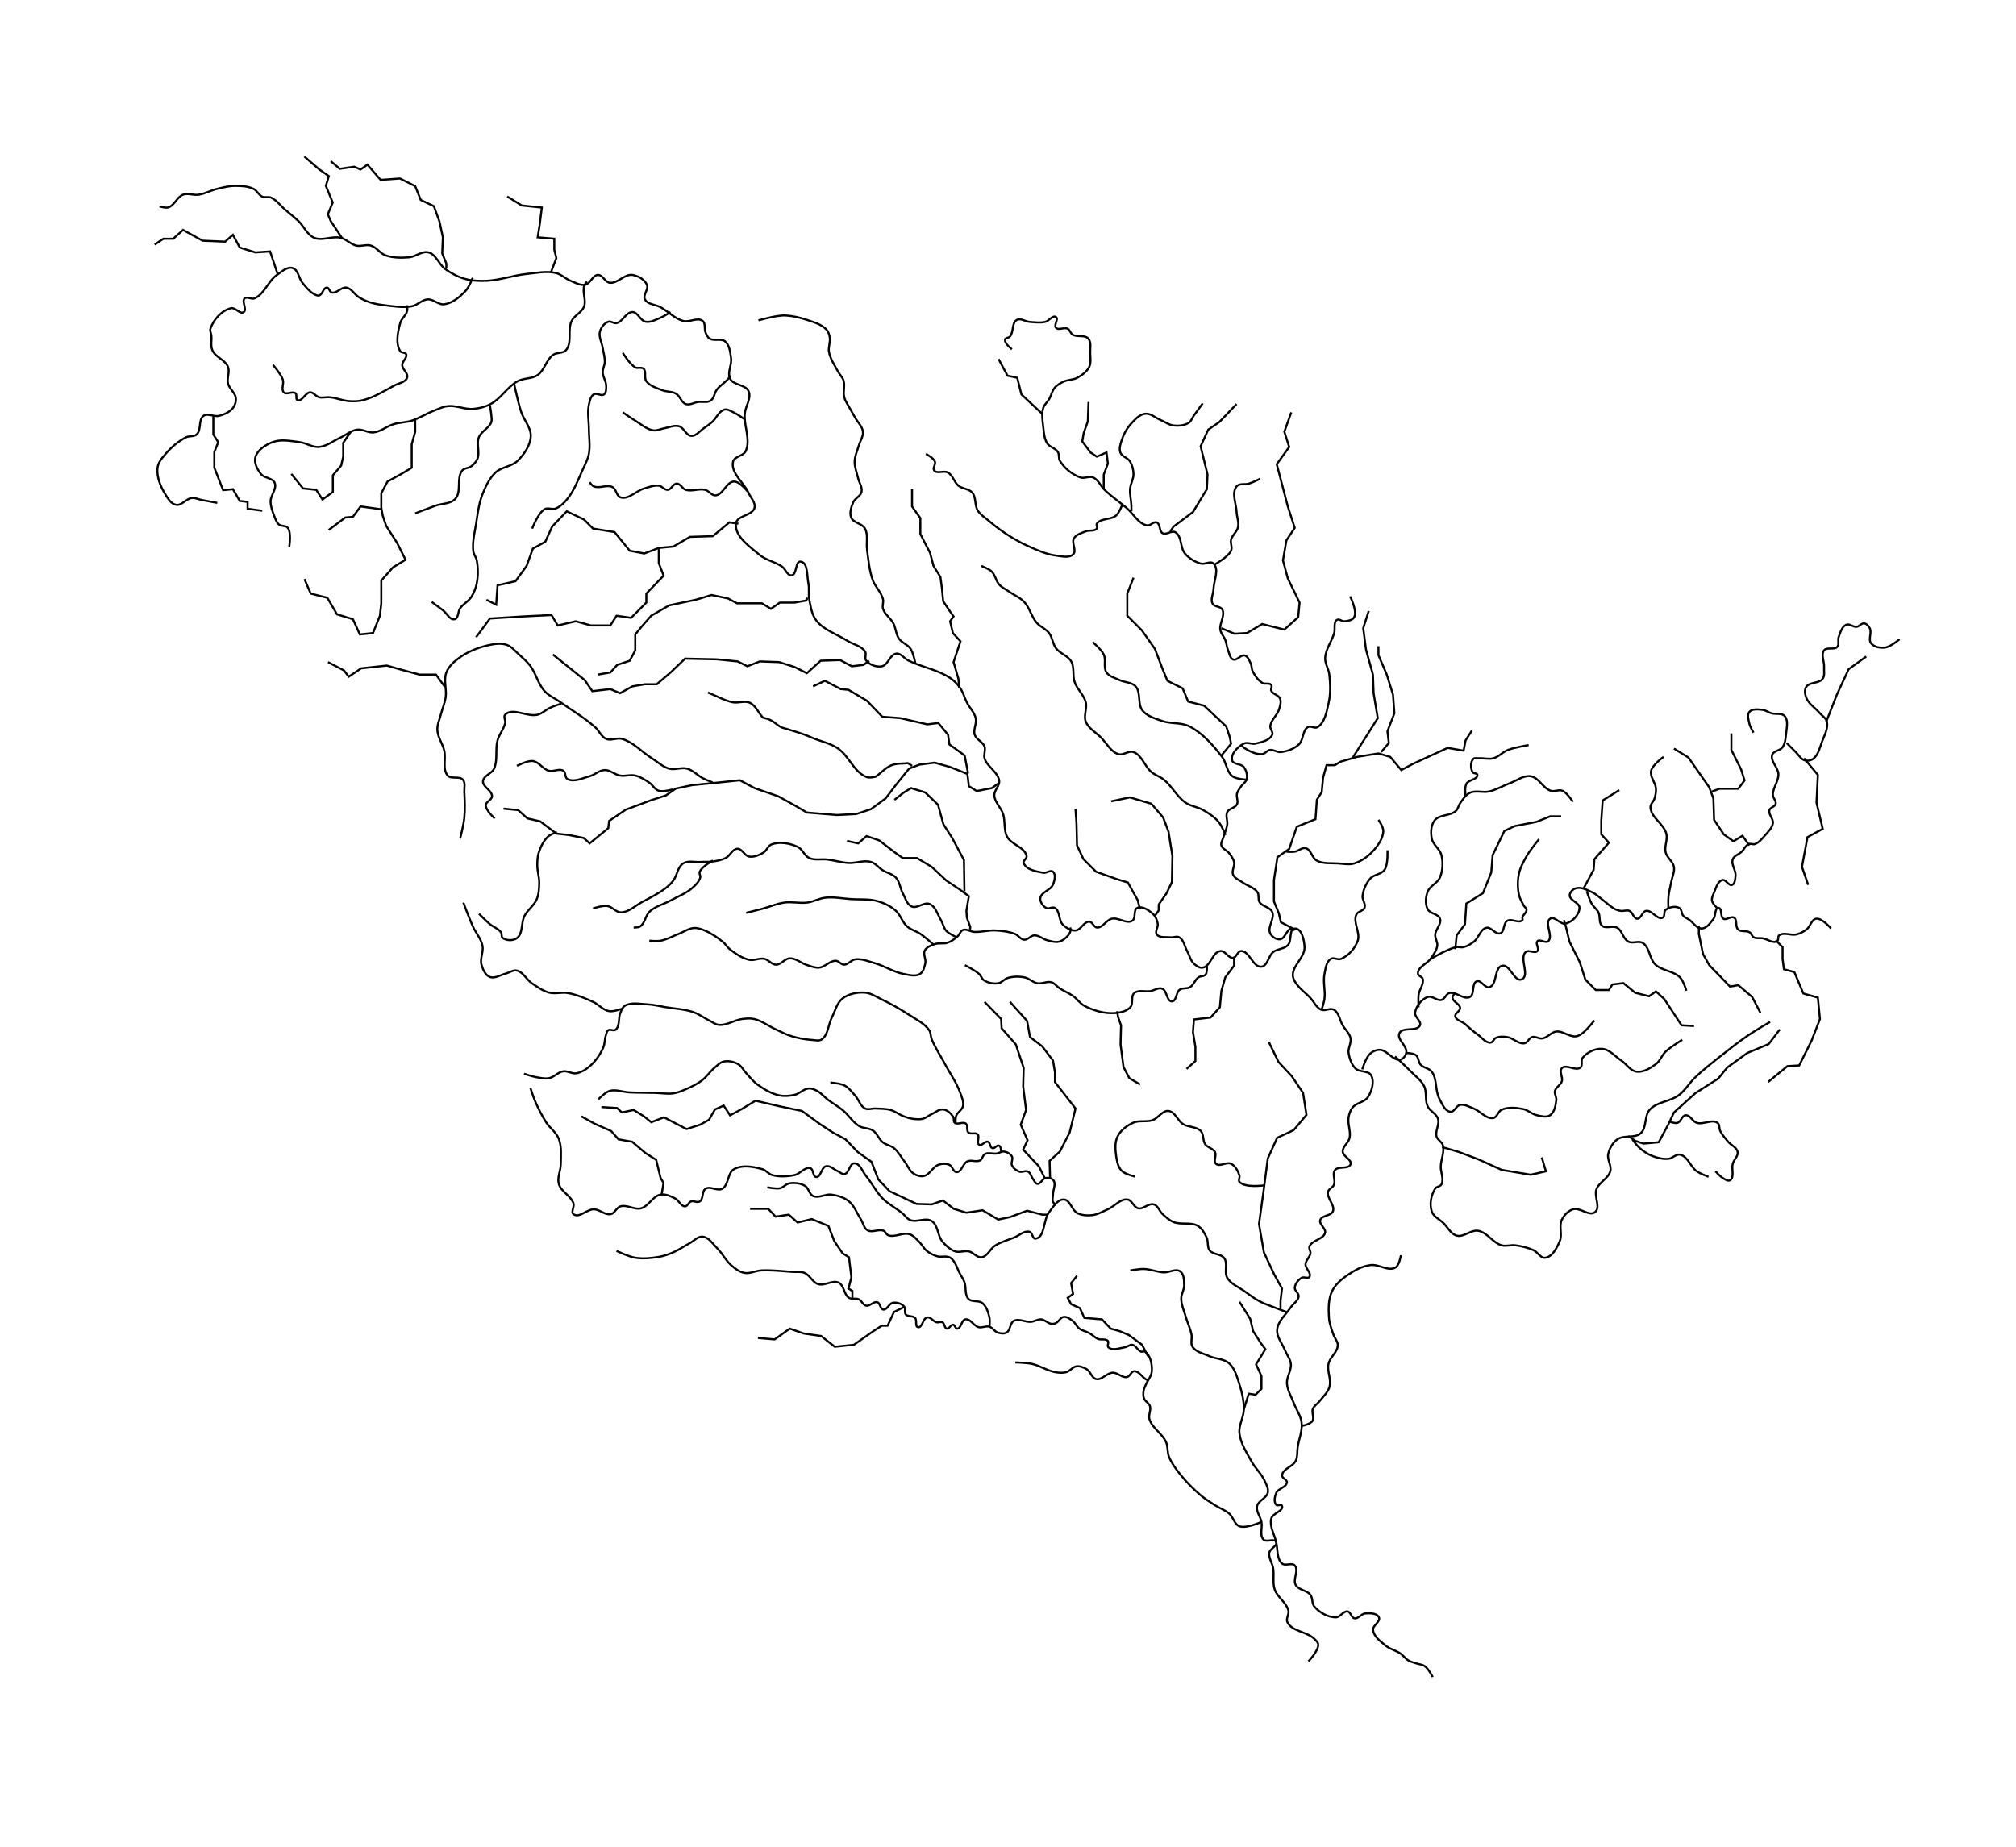 <?xml version="1.0" encoding="UTF-8" standalone="no"?>
<!-- Created with Inkscape (http://www.inkscape.org/) -->

<svg
   xmlns:dc="http://purl.org/dc/elements/1.1/"
   xmlns:cc="http://creativecommons.org/ns#"
   xmlns:rdf="http://www.w3.org/1999/02/22-rdf-syntax-ns#"
   xmlns:svg="http://www.w3.org/2000/svg"
   xmlns="http://www.w3.org/2000/svg"
   xmlns:sodipodi="http://sodipodi.sourceforge.net/DTD/sodipodi-0.dtd"
   xmlns:inkscape="http://www.inkscape.org/namespaces/inkscape"
   id="svg3039"
   version="1.1"
   inkscape:version="0.48.5 r10040"
   width="982"
   height="900"
   sodipodi:docname="miss2.svg">
  <defs
     id="defs3043" />
  <sodipodi:namedview
     pagecolor="#ffffff"
     bordercolor="#666666"
     borderopacity="1"
     objecttolerance="10"
     gridtolerance="10"
     guidetolerance="10"
     inkscape:pageopacity="0"
     inkscape:pageshadow="2"
     inkscape:window-width="1172"
     inkscape:window-height="743"
     id="namedview3041"
     showgrid="false"
     inkscape:zoom="0.52444444"
     inkscape:cx="367.64685"
     inkscape:cy="417.64719"
     inkscape:window-x="0"
     inkscape:window-y="0"
     inkscape:window-maximized="0"
     inkscape:current-layer="svg3039" />
  <path
     style="fill:none;stroke:#000000;stroke-width:1px;stroke-linecap:butt;stroke-linejoin:miter;stroke-opacity:1"
     d="m 77.701,100.583 c 0,0 2.916,0.904 4.29,0.477 3.012,-0.937 4.195,-5.095 7.15,-6.197 2.382,-0.889 5.114,0.387 7.627,0 3.129,-0.482 5.979,-2.121 9.057,-2.86 2.82,-0.677 5.681,-1.418 8.581,-1.43 3.056,-0.013 6.294,0.124 9.057,1.43 1.73,0.818 2.542,3.036 4.29,3.814 1.315,0.585 2.97,-0.096 4.29,0.477 2.688,1.167 4.449,3.814 6.674,5.72 2.225,1.907 4.554,3.697 6.674,5.72 2.683,2.561 4.222,6.632 7.627,8.104 3.938,1.702 8.695,-0.986 12.871,0 2.766,0.653 4.861,3.16 7.627,3.814 2.32,0.548 4.869,-0.691 7.15,0 2.742,0.83 4.446,3.824 7.15,4.767 3.613,1.26 7.626,1.263 11.441,0.953 3.265,-0.265 6.377,-3.258 9.534,-2.383 3.682,1.02 5.005,5.87 8.104,8.104 2.882,2.078 6.116,3.795 9.534,4.767 3.376,0.96 6.98,1.091 10.487,0.953 6.604,-0.259 12.969,-2.669 19.544,-3.337 4.745,-0.482 9.655,-1.556 14.301,-0.477 2.631,0.611 4.637,2.823 7.15,3.814 2.295,0.904 4.732,2.391 7.15,1.907 2.555,-0.511 3.592,-4.679 6.197,-4.767 2.29,-0.078 3.447,3.524 5.72,3.814 3.838,0.489 7.126,-4.302 10.964,-3.814 2.842,0.362 5.969,2.157 7.15,4.767 0.992,2.191 -2.079,5.026 -0.953,7.15 1.331,2.512 5.14,2.438 7.627,3.814 3.744,2.071 6.844,5.519 10.964,6.674 3.06,0.858 7.029,-1.956 9.534,0 1.549,1.21 0.635,3.923 1.43,5.72 0.464,1.048 0.951,2.228 1.907,2.86 2.158,1.426 5.663,-0.253 7.627,1.43 2.175,1.864 2.444,5.27 2.86,8.104 0.486,3.305 -1.964,7.02 -0.477,10.011 1.629,3.275 7.635,2.827 9.057,6.197 1.442,3.418 -1.636,7.264 -1.907,10.964 -0.44,6.024 2.946,12.602 0.477,18.114 -1.106,2.47 -5.653,2.593 -6.197,5.244 -1.143,5.569 5.298,10.068 7.627,15.254 1.052,2.342 3.483,4.66 2.86,7.15 -0.958,3.829 -8.609,3.706 -9.057,7.627 -0.721,6.315 6.596,11.14 11.441,15.254 3.142,2.668 7.578,3.37 10.964,5.72 1.756,1.219 2.648,4.574 4.767,4.29 2.621,-0.352 1.662,-6.967 4.29,-6.674 3.697,0.413 3.061,6.845 3.814,10.487 0.548,2.65 -0.035,5.447 0.477,8.104 0.665,3.454 1.192,7.223 3.337,10.011 3.709,4.82 10.116,6.756 15.254,10.011 2.832,1.794 6.782,2.415 8.581,5.244 0.772,1.214 -0.407,3.155 0.477,4.29 1.668,2.143 4.955,3.34 7.627,2.86 3.104,-0.557 4.01,-5.904 7.15,-6.197 2.198,-0.205 3.745,2.352 5.72,3.337 6.63,3.303 14.347,4.454 20.498,8.581 1.866,1.252 3.478,2.926 4.767,4.767 1.509,2.154 2.135,4.811 3.337,7.15 1.333,2.595 3.634,4.785 4.29,7.627 0.609,2.637 -1.323,5.534 -0.477,8.104 0.776,2.358 3.922,3.387 4.767,5.72 0.649,1.793 -0.543,3.893 0,5.72 1.243,4.182 6.593,6.637 7.15,10.964 0.321,2.492 -2.535,4.643 -2.383,7.15 0.201,3.335 3.28,5.873 4.29,9.057 1.122,3.536 0.198,7.672 1.907,10.964 2.071,3.989 8.684,5.121 9.534,9.534 0.229,1.188 -1.846,2.201 -1.43,3.337 1.222,3.336 6.04,4.124 9.534,4.767 1.571,0.289 3.583,-1.548 4.767,-0.477 1.532,1.386 0.755,4.274 0,6.197 -1.11,2.826 -5.882,3.654 -6.197,6.674 -0.192,1.843 1.248,3.854 2.86,4.767 1.244,0.705 3.083,-0.766 4.29,0 2.521,1.6 1.695,6.001 3.814,8.104 1.615,1.603 3.927,3.018 6.197,2.86 2.638,-0.184 4.031,-4.386 6.674,-4.29 1.588,0.057 2.227,2.778 3.814,2.86 2.776,0.143 4.439,-3.676 7.15,-4.29 3.269,-0.74 7.161,2.718 10.011,0.953 1.882,-1.165 0.365,-5.29 2.383,-6.197 2.477,-1.113 5.609,1.043 7.627,2.86 1.32,1.189 2.054,3.021 2.383,4.767 0.325,1.725 -1.517,3.83 -0.477,5.244 1.349,1.832 4.411,1.19 6.674,1.43 1.422,0.151 3.053,-0.718 4.29,0 2.216,1.286 2.571,4.433 3.814,6.674 1.138,2.051 1.616,4.602 3.337,6.197 1.148,1.064 2.748,2.17 4.29,1.907 3.878,-0.663 4.68,-7.588 8.581,-8.104 2.326,-0.307 3.866,3.6 6.197,3.337 1.678,-0.19 2.125,-3.28 3.814,-3.337 4.193,-0.142 5.847,8.14 10.011,7.627 3.029,-0.373 3.321,-5.264 5.72,-7.15 2.068,-1.626 5.334,-1.435 7.15,-3.337 2.018,-2.113 0.419,-7.967 3.337,-8.104 3.408,-0.16 4.631,5.648 4.767,9.057 0.193,4.837 -5.414,8.517 -5.72,13.347 -0.073,1.154 0.382,2.331 0.953,3.337 1.833,3.225 5.103,5.386 7.627,8.104 1.76,1.895 2.876,4.679 5.244,5.72 1.891,0.832 4.414,-1.043 6.197,0 2.518,1.473 2.811,5.113 4.29,7.627 1.23,2.09 3.309,3.825 3.814,6.197 0.5,2.352 -1.289,4.769 -0.953,7.15 0.387,2.748 1.375,5.665 3.337,7.627 1.962,1.962 6.269,0.917 7.627,3.337 1.727,3.077 0.42,7.483 -1.43,10.487 -1.618,2.627 -5.7,2.834 -7.627,5.244 -1.069,1.337 -1.623,3.079 -1.907,4.767 -0.554,3.294 1.167,6.742 0.477,10.011 -0.514,2.434 -3.446,4.189 -3.337,6.674 0.107,2.423 4.6,3.903 3.814,6.197 -0.88,2.569 -6.007,0.681 -7.627,2.86 -1.425,1.917 0.426,4.939 -0.477,7.15 -0.554,1.356 -2.524,1.911 -2.86,3.337 -0.753,3.188 3.538,6.468 2.383,9.534 -0.885,2.351 -5.457,1.889 -6.197,4.29 -0.652,2.115 2.915,4.049 2.383,6.197 -0.811,3.279 -6.453,3.506 -7.627,6.674 -0.391,1.054 0.636,2.225 0.477,3.337 -0.272,1.901 -2.261,3.328 -2.383,5.244 -0.138,2.157 3.08,4.382 1.907,6.197 -0.696,1.076 -2.716,-0.184 -3.814,0.477 -1.661,1.001 -3.15,2.836 -3.337,4.767 -0.15,1.558 2.071,2.734 1.907,4.29 -0.227,2.149 -2.615,3.445 -3.814,5.244 -2.373,3.56 -6.283,6.703 -6.674,10.964 -0.326,3.556 2.474,6.7 3.814,10.011 0.908,2.244 2.61,4.266 2.86,6.674 0.336,3.223 -2.132,6.301 -1.907,9.534 0.234,3.359 2.155,6.381 3.337,9.534 1.201,3.205 3.435,6.132 3.814,9.534 0.445,3.998 -1.304,7.94 -1.907,11.917 -0.336,2.222 0.017,4.647 -0.953,6.674 -1.408,2.941 -6.461,3.897 -6.674,7.15 -0.089,1.364 2.496,1.975 2.383,3.337 -0.204,2.463 -4.298,2.96 -5.244,5.244 -0.73,1.762 -1.232,4.265 0,5.72 0.625,0.737 2.527,-0.431 2.86,0.477 0.932,2.54 -4.578,3.574 -5.244,6.197 -0.958,3.776 1.473,7.653 2.383,11.441 0.847,3.523 0.157,8.075 2.86,10.487 1.559,1.392 4.797,-0.598 6.197,0.953 2.132,2.362 -1.094,6.767 0.477,9.534 1.414,2.491 5.412,2.49 7.15,4.767 1.22,1.597 0.59,4.202 1.907,5.72 2.561,2.953 6.579,5.244 10.487,5.244 2.132,0 3.616,-3.202 5.72,-2.86 1.553,0.252 1.789,3.056 3.337,3.337 1.889,0.343 3.329,-2.241 5.244,-2.383 2.307,-0.171 5.709,-0.196 6.674,1.907 0.949,2.068 -3.144,3.94 -2.86,6.197 0.408,3.25 3.669,5.544 6.197,7.627 2.085,1.718 4.928,2.279 7.15,3.814 1.39,0.96 2.364,2.47 3.814,3.337 1.165,0.697 2.534,0.977 3.814,1.43 1.421,0.503 3.074,0.54 4.29,1.43 1.744,1.277 3.814,5.244 3.814,5.244"
     id="path3051"
     inkscape:connector-curvature="0"
     sodipodi:nodetypes="caaaaaaaaaaaaaaaaaaaaaaaaaaaaaaaaaaaaaaaaaaaaaaaaaaaaaaaaaaaaaaaaaaaaaaaaaaaaaaaaaaaaaaaaaaaaaaaaaaaaaaaaaaaaaaaaaaaaaaaaaaaaaaaaaaaaaaaaaaaaaaaaaaaaaaaaaaaaaaaac" />
  <path
     style="fill:none;stroke:#000000;stroke-width:1px;stroke-linecap:butt;stroke-linejoin:miter;stroke-opacity:1"
     d="m 148.252,76.271 7.15,6.197 4.767,3.337 -1.43,4.767 3.337,8.104 -2.383,5.72 1.43,3.337 5.72,8.581"
     id="path3053"
     inkscape:connector-curvature="0"
     sodipodi:nodetypes="cccccccc" />
  <path
     style="fill:none;stroke:#000000;stroke-width:1px;stroke-linecap:butt;stroke-linejoin:miter;stroke-opacity:1"
     d="m 75.318,119.174 4.29,-2.86 4.767,0 4.767,-4.29 9.534,5.244 10.964,0.477 3.814,-3.337 3.337,6.197 7.627,2.383 7.15,-0.477 3.814,11.441"
     id="path3055"
     inkscape:connector-curvature="0"
     sodipodi:nodetypes="ccccccccccc" />
  <path
     style="fill:none;stroke:#000000;stroke-width:1px;stroke-linecap:butt;stroke-linejoin:miter;stroke-opacity:1"
     d="m 105.826,245.021 c 0,0 -5.088,-0.938 -7.627,-1.43 -1.591,-0.308 -3.156,-1.127 -4.767,-0.953 -2.759,0.298 -4.888,3.78 -7.627,3.337 -2.11,-0.341 -3.614,-2.49 -4.767,-4.29 -2.601,-4.063 -4.867,-9.034 -4.29,-13.824 0.332,-2.76 2.461,-5.057 4.29,-7.15 2.678,-3.064 5.906,-5.782 9.534,-7.627 1.615,-0.821 3.908,-0.206 5.244,-1.43 2.372,-2.174 0.698,-7.217 3.337,-9.057 2.085,-1.454 5.17,0.653 7.627,0 2.476,-0.658 5.08,-1.808 6.674,-3.814 1.032,-1.299 1.594,-3.116 1.43,-4.767 -0.268,-2.688 -3.158,-4.53 -3.814,-7.15 -0.655,-2.621 0.996,-5.593 0,-8.104 -1.367,-3.448 -6.146,-4.703 -7.627,-8.104 -0.954,-2.19 -0.228,-4.775 -0.477,-7.15 -0.117,-1.117 -0.832,-2.271 -0.477,-3.337 1.492,-4.477 5.431,-8.873 10.011,-10.011 2.098,-0.521 4.414,3.128 6.197,1.907 1.84,-1.26 -1.156,-5.154 0.477,-6.674 1.163,-1.083 3.305,0.624 4.767,0 4.858,-2.073 6.633,-8.417 10.964,-11.441 2.275,-1.589 4.964,-4.118 7.627,-3.337 2.749,0.806 2.951,4.935 4.767,7.15 1.567,1.912 3.141,3.944 5.244,5.244 0.855,0.528 1.882,1.184 2.86,0.953 1.75,-0.413 2.016,-3.814 3.814,-3.814 1.124,0 1.29,2.125 2.383,2.383 2.445,0.577 4.673,-2.801 7.15,-2.383 2.57,0.433 3.963,3.424 6.197,4.767 1.646,0.989 3.416,1.794 5.244,2.383 2.313,0.746 4.736,1.147 7.15,1.43 4.422,0.518 8.974,1.31 13.347,0.477 2.726,-0.52 4.858,-3.162 7.627,-3.337 2.81,-0.178 5.316,2.777 8.104,2.383 4.103,-0.58 7.666,-3.639 10.487,-6.674 1.597,-1.718 3.337,-6.197 3.337,-6.197"
     id="path3057"
     inkscape:connector-curvature="0"
     sodipodi:nodetypes="caaaaaaaaaaaaaaaaaaaaaaaaaaaaaaaaaaaac" />
  <path
     style="fill:none;stroke:#000000;stroke-width:1px;stroke-linecap:butt;stroke-linejoin:miter;stroke-opacity:1"
     d="m 127.754,248.835 -7.15,-0.953 0,-3.337 -3.814,-0.477 -3.337,-5.72 -4.767,0.477 -4.29,-10.964 0,-7.627 1.907,-4.767 -2.383,-3.814 0,-9.057"
     id="path3059"
     inkscape:connector-curvature="0"
     sodipodi:nodetypes="ccccccccccc" />
  <path
     style="fill:none;stroke:#000000;stroke-width:1px;stroke-linecap:butt;stroke-linejoin:miter;stroke-opacity:1"
     d="m 132.998,177.807 c 0,0 3.832,4.443 4.767,7.15 0.676,1.958 -0.984,4.727 0.477,6.197 1.349,1.357 4.242,-0.738 5.72,0.477 0.894,0.734 -0.125,2.918 0.953,3.337 2.261,0.878 3.772,-3.76 6.197,-3.814 1.636,-0.036 2.707,1.973 4.29,2.383 1.692,0.438 3.504,-0.172 5.244,0 3.225,0.319 6.299,1.703 9.534,1.907 2.226,0.141 4.516,0.086 6.674,-0.477 5.434,-1.416 10.313,-4.483 15.254,-7.15 2.134,-1.152 5.42,-1.516 6.197,-3.814 0.709,-2.097 -2.363,-3.984 -2.383,-6.197 -0.017,-1.86 2.595,-3.516 1.907,-5.244 -0.395,-0.99 -2.3,-0.523 -2.86,-1.43 -2.423,-3.92 -1.203,-9.376 0,-13.824 0.576,-2.131 2.761,-3.589 3.337,-5.72 0.249,-0.92 0,-2.86 0,-2.86"
     id="path3061"
     inkscape:connector-curvature="0"
     sodipodi:nodetypes="caaaaaaaaaaaaaaaac" />
  <path
     style="fill:none;stroke:#000000;stroke-width:1px;stroke-linecap:butt;stroke-linejoin:miter;stroke-opacity:1"
     d="m 492.903,170.18 c 0,0 -3.741,-2.87 -3.337,-4.767 0.193,-0.906 1.779,-0.728 2.383,-1.43 1.905,-2.214 0.793,-6.668 3.337,-8.104 1.82,-1.027 4.113,0.794 6.197,0.953 2.535,0.194 5.142,0.538 7.627,0 1.876,-0.406 3.629,-3.423 5.244,-2.383 1.47,0.946 -1.184,3.957 0,5.244 1.296,1.408 4.023,-0.406 5.72,0.477 1.101,0.573 1.332,2.2 2.383,2.86 2.22,1.393 5.881,-0.048 7.627,1.907 1.602,1.793 0.88,4.747 0.953,7.15 0.068,2.229 0.494,4.666 -0.477,6.674 -1.125,2.329 -3.463,3.981 -5.72,5.244 -2.019,1.13 -4.574,0.936 -6.674,1.907 -1.56,0.721 -3.153,1.572 -4.29,2.86 -1.411,1.598 -1.79,3.876 -2.86,5.72 -0.863,1.487 -2.362,2.645 -2.86,4.29 -0.875,2.89 -0.348,6.058 0,9.057 0.32,2.757 0.437,5.75 1.907,8.104 1.196,1.916 4.06,2.367 5.244,4.29 0.768,1.247 0.182,3.045 0.953,4.29 2.26,3.65 5.964,6.671 10.011,8.104 1.947,0.689 4.305,-0.828 6.197,0 2.575,1.127 3.674,4.269 5.72,6.197 3.288,3.097 7.024,5.681 10.487,8.581 3.369,2.822 5.711,7.67 10.011,8.581 1.623,0.344 3.233,-2.061 4.767,-1.43 1.841,0.757 1.11,4.294 2.86,5.244 1.821,0.988 4.413,-1.531 6.197,-0.477 3.306,1.953 2.237,7.599 4.767,10.487 1.976,2.255 4.745,3.94 7.627,4.767 1.986,0.569 4.736,-1.461 6.197,0 2.921,2.921 0.137,8.265 0,12.394 -0.08,2.387 -1.584,5.034 -0.477,7.15 0.859,1.642 3.932,1.206 4.767,2.86 1.511,2.992 -1.568,6.715 -0.953,10.011 0.326,1.746 1.749,3.107 2.383,4.767 0.647,1.692 0.747,3.566 1.43,5.244 0.617,1.515 0.859,3.697 2.383,4.29 1.873,0.729 3.802,-2.506 5.72,-1.907 1.517,0.474 2.177,2.379 2.86,3.814 0.563,1.183 0.36,2.645 0.953,3.814 1.124,2.213 2.648,4.429 4.767,5.72 1.251,0.762 3.374,-0.189 4.29,0.953 0.597,0.744 -0.391,1.99 0,2.86 0.784,1.745 3.586,2.034 4.29,3.814 0.646,1.632 0.023,3.561 -0.477,5.244 -0.87,2.93 -3.882,5.075 -4.29,8.104 -0.196,1.452 1.568,2.96 0.953,4.29 -1.281,2.775 -5.137,3.553 -8.104,4.29 -1.851,0.46 -4.027,-0.877 -5.72,0 -2.936,1.521 -6.423,4.873 -5.72,8.104 0.469,2.157 4.395,1.571 5.72,3.337 1.18,1.572 1.819,3.794 1.43,5.72 -0.315,1.558 -1.988,2.486 -2.86,3.814 -0.703,1.071 -1.578,2.099 -1.907,3.337 -0.449,1.689 0.757,3.668 0,5.244 -0.881,1.834 -3.885,1.98 -4.767,3.814 -0.895,1.862 0.307,4.154 0,6.197 -0.321,2.137 -1.327,4.115 -1.907,6.197 -0.352,1.262 -1.303,2.551 -0.953,3.814 0.48,1.732 2.731,2.378 3.814,3.814 0.985,1.306 2.034,2.692 2.383,4.29 0.442,2.024 -1.302,4.297 -0.477,6.197 0.81,1.867 3.124,2.612 4.767,3.814 2.312,1.691 5.556,2.387 7.15,4.767 0.902,1.346 0.098,3.391 0.953,4.767 1.376,2.213 5.153,2.379 6.197,4.767 1.406,3.216 -2.543,7.357 -0.953,10.487 0.839,1.652 2.923,3.047 4.767,2.86 2.574,-0.26 3.141,-5.045 5.72,-5.244 0.571,-0.044 1.43,0.953 1.43,0.953"
     id="path3063"
     inkscape:connector-curvature="0"
     sodipodi:nodetypes="caaaaaaaaaaaaaaaaaaaaaaaaaaaaaaaaaaaaaaaaaaaaaaaaaaaaaaaaaaaaaaaaaaaaaaac" />
  <path
     style="fill:none;stroke:#000000;stroke-width:1px;stroke-linecap:butt;stroke-linejoin:miter;stroke-opacity:1"
     d="m 891.896,452.383 c 0,0 -4.307,-5.117 -7.15,-4.767 -2.345,0.289 -2.884,3.817 -4.767,5.244 -1.416,1.073 -3.05,1.927 -4.767,2.383 -2.769,0.735 -6.304,-1.262 -8.581,0.477 -0.799,0.61 -0.084,2.356 -0.953,2.86 -2.102,1.22 -4.749,-1.057 -7.15,-1.43 -1.422,-0.221 -3.03,0.217 -4.29,-0.477 -0.891,-0.491 -1.05,-1.834 -1.907,-2.383 -1.654,-1.061 -4.278,-0.095 -5.72,-1.43 -1.475,-1.366 -0.225,-4.62 -1.907,-5.72 -1.469,-0.961 -3.726,1.359 -5.244,0.477 -1.66,-0.965 -0.464,-5.244 -2.383,-5.244 -1.92,0 -1.219,3.717 -2.383,5.244 -1.505,1.974 -3.241,4.656 -5.72,4.767 -2.51,0.112 -4.119,-2.878 -6.197,-4.29 -0.948,-0.644 -2.102,-1.048 -2.86,-1.907 -0.941,-1.065 -0.648,-3.154 -1.907,-3.814 -1.99,-1.043 -4.922,-0.454 -6.674,0.953 -1.058,0.85 -0.185,3.272 -1.43,3.814 -2.678,1.166 -5.224,-3.825 -8.104,-3.337 -1.886,0.32 -2.378,3.87 -4.29,3.814 -1.797,-0.053 -2.153,-3.126 -3.814,-3.814 -1.321,-0.547 -2.879,0.229 -4.29,0 -0.992,-0.161 -1.97,-0.487 -2.86,-0.953 -2.111,-1.106 -3.803,-2.874 -5.72,-4.29 -1.738,-1.284 -3.279,-2.913 -5.244,-3.814 -2.522,-1.157 -5.466,-2.768 -8.104,-1.907 -1.393,0.455 -2.821,1.872 -2.86,3.337 -0.069,2.605 4.849,3.592 4.767,6.197 -0.107,3.377 -3.422,6.711 -6.674,7.627 -2.564,0.722 -5.415,-3.867 -7.627,-2.383 -3.047,2.043 1.751,8.485 -0.953,10.964 -1.288,1.181 -4.008,-1.236 -5.244,0 -1.124,1.124 1.076,3.598 0,4.767 -1.296,1.408 -4.328,-0.836 -5.72,0.477 -3.27,3.083 2.217,11.56 -1.907,13.347 -3.559,1.543 -5.742,-7.494 -9.534,-6.674 -3.969,0.859 -2.321,9.278 -6.197,10.487 -2.172,0.677 -4.07,-3.668 -6.197,-2.86 -2.594,0.985 -0.882,6.333 -3.337,7.627 -3.005,1.584 -6.733,-2.797 -10.011,-1.907 -1.63,0.443 -2.179,2.913 -3.814,3.337 -2.202,0.571 -4.528,-2.186 -6.674,-1.43 -3.09,1.088 -5.683,4.392 -6.197,7.627 -0.347,2.186 3.286,4.176 2.383,6.197 -1.455,3.261 -8.506,0.575 -10.011,3.814 -1.419,3.053 3.959,6.225 3.337,9.534 -0.271,1.44 -1.427,3.033 -2.86,3.337 -3.616,0.766 -6.317,-4.649 -10.011,-4.767 -1.711,-0.055 -3.508,0.748 -4.767,1.907 -2.092,1.925 -3.814,7.627 -3.814,7.627"
     id="path3065"
     inkscape:connector-curvature="0"
     sodipodi:nodetypes="caaaaaaaaaaaaaaaaaaaaaaaaaaaaaaaaaaaaaaaaaaaaaaaaaac" />
  <path
     style="fill:none;stroke:#000000;stroke-width:1px;stroke-linecap:butt;stroke-linejoin:miter;stroke-opacity:1"
     d="m 766.17,390.681 c 0,0 -2.795,-4.414 -5.056,-5.393 -1.753,-0.759 -3.913,0.589 -5.73,0 -3.827,-1.24 -5.799,-6.467 -9.775,-7.079 -3.512,-0.54 -6.776,2.149 -10.112,3.371 -3.409,1.249 -6.574,3.232 -10.112,4.045 -3.074,0.706 -6.592,-0.685 -9.438,0.674 -2.08,0.994 -3.37,3.187 -4.719,5.056 -0.824,1.142 -0.99,2.75 -2.022,3.708 -2.802,2.599 -8.138,1.676 -10.449,4.719 -1.788,2.354 -1.9,5.86 -1.348,8.764 0.583,3.067 3.999,5.052 4.719,8.09 0.831,3.505 0.681,7.448 -0.674,10.786 -1.169,2.88 -4.989,4.164 -6.067,7.079 -0.975,2.634 -1.234,5.904 0,8.427 1.126,2.302 5.293,2.277 6.067,4.719 0.817,2.575 -2.211,5.056 -2.36,7.753 -0.101,1.826 1.265,3.582 1.011,5.393 -0.314,2.239 -1.779,4.186 -3.034,6.067 -1.812,2.718 -6.415,4.15 -6.404,7.416 0.004,1.194 2.085,1.534 2.36,2.697 0.614,2.599 -1.683,5.104 -2.022,7.753 -0.257,2.006 0,6.067 0,6.067"
     id="path3069"
     inkscape:connector-curvature="0"
     sodipodi:nodetypes="caaaaaaaaaaaaaaaaaaaaac" />
  <path
     style="fill:none;stroke:#000000;stroke-width:1px;stroke-linecap:butt;stroke-linejoin:miter;stroke-opacity:1"
     d="m 760.439,397.759 -5.393,0 -6.741,2.697 -10.449,2.022 -5.056,2.36 -5.73,11.798 -0.674,8.427 -4.045,10.112 -8.09,5.056 -0.674,10.112 -4.045,5.393 -0.674,6.741"
     id="path3071"
     inkscape:connector-curvature="0"
     sodipodi:nodetypes="cccccccccccc" />
  <path
     style="fill:none;stroke:#000000;stroke-width:1px;stroke-linecap:butt;stroke-linejoin:miter;stroke-opacity:1"
     d="m 749.653,408.883 c 0,0 -4.113,4.976 -5.73,7.753 -1.671,2.869 -3.356,5.854 -4.045,9.101 -0.7,3.297 -0.69,6.813 0,10.112 0.402,1.921 1.418,3.671 2.36,5.393 0.389,0.711 1.312,1.213 1.348,2.022 0.062,1.406 -1.675,2.344 -2.022,3.708 -0.111,0.435 0.31,1.023 0,1.348 -1.71,1.789 -5.312,-0.966 -7.416,0.337 -1.967,1.218 -1.191,5.292 -3.371,6.067 -2.28,0.811 -4.384,-3.245 -6.741,-2.697 -2.945,0.686 -3.686,4.878 -6.067,6.741 -1.504,1.177 -3.203,2.233 -5.056,2.697 -1.199,0.3 -2.502,-0.271 -3.708,0 -4.609,1.036 -12.809,6.067 -12.809,6.067"
     id="path3073"
     inkscape:connector-curvature="0"
     sodipodi:nodetypes="caaaaaaaaaaaaac" />
  <path
     style="fill:none;stroke:#000000;stroke-width:1px;stroke-linecap:butt;stroke-linejoin:miter;stroke-opacity:1"
     d="m 788.754,384.951 -8.09,5.056 -0.674,9.775 0,6.741 3.708,4.045 -7.079,8.09 -0.337,5.056 -5.056,9.438"
     id="path3075"
     inkscape:connector-curvature="0"
     sodipodi:nodetypes="cccccccc" />
  <path
     style="fill:none;stroke:#000000;stroke-width:1px;stroke-linecap:butt;stroke-linejoin:miter;stroke-opacity:1"
     d="m 810.326,368.771 c 0,0 -5.364,3.801 -6.067,6.741 -0.704,2.942 2.176,5.744 2.36,8.764 0.096,1.586 -0.224,3.195 -0.674,4.719 -0.456,1.543 -2.112,2.776 -2.022,4.382 0.279,4.983 6.5,7.978 7.753,12.809 0.762,2.939 -1.062,6.153 -0.337,9.101 0.649,2.639 3.586,4.4 4.045,7.079 0.424,2.476 -0.899,4.944 -1.348,7.416 -0.449,2.472 -1.123,4.913 -1.348,7.416 -0.161,1.79 0,5.393 0,5.393"
     id="path3077"
     inkscape:connector-curvature="0"
     sodipodi:nodetypes="caaaaaaaaac" />
  <path
     style="fill:none;stroke:#000000;stroke-width:1px;stroke-linecap:butt;stroke-linejoin:miter;stroke-opacity:1"
     d="m 716.957,355.962 -3.034,4.719 -1.011,5.056 -7.753,-1.348 -16.854,7.753 -5.73,3.034 -5.393,-6.404 -5.73,-1.685 -10.449,1.685 -8.09,2.36 -2.697,1.685 -4.045,0 -1.685,6.067 -0.674,7.079 -2.36,3.708 -0.674,9.438 -9.101,3.708 -3.708,10.786 -5.73,4.045 -1.685,11.123 0,10.449 2.36,5.73 1.011,4.382 6.404,3.371"
     id="path3079"
     inkscape:connector-curvature="0"
     sodipodi:nodetypes="cccccccccccccccccccccccc" />
  <path
     style="fill:none;stroke:#000000;stroke-width:1px;stroke-linecap:butt;stroke-linejoin:miter;stroke-opacity:1"
     d="m 671.452,399.445 c 0,0 2.395,3.431 2.36,5.393 -0.061,3.366 -2.193,6.543 -4.382,9.101 -2.574,3.007 -5.996,5.565 -9.775,6.741 -2.467,0.768 -5.174,0.166 -7.753,0 -3.505,-0.225 -7.344,0.293 -10.449,-1.348 -2.392,-1.264 -2.786,-5.344 -5.393,-6.067 -1.815,-0.504 -3.531,1.401 -5.393,1.685 -1.333,0.203 -4.045,0 -4.045,0"
     id="path3081"
     inkscape:connector-curvature="0"
     sodipodi:nodetypes="caaaaaaac" />
  <path
     style="fill:none;stroke:#000000;stroke-width:1px;stroke-linecap:butt;stroke-linejoin:miter;stroke-opacity:1"
     d="m 675.834,414.276 c 0,0 0.391,6.778 -1.348,9.438 -1.519,2.322 -5.258,2.287 -7.079,4.382 -2.013,2.316 -3.341,5.38 -3.708,8.427 -0.232,1.926 1.678,3.909 1.011,5.73 -0.603,1.648 -3.342,1.762 -4.045,3.371 -1.711,3.918 2.126,8.787 0.674,12.809 -1.35,3.739 -4.448,7.169 -8.09,8.764 -1.544,0.676 -3.657,-0.939 -5.056,0 -2.217,1.489 -2.518,4.795 -3.034,7.416 -0.78,3.969 0.526,8.124 0,12.135 -0.227,1.729 -1.348,5.056 -1.348,5.056"
     id="path3083"
     inkscape:connector-curvature="0"
     sodipodi:nodetypes="caaaaaaaaaac" />
  <path
     style="fill:none;stroke:#000000;stroke-width:1px;stroke-linecap:butt;stroke-linejoin:miter;stroke-opacity:1"
     d="m 671.452,314.839 0,4.382 4.045,9.438 3.034,9.775 0.674,9.101 -3.371,8.764 0.674,5.73 -3.708,4.382"
     id="path3085"
     inkscape:connector-curvature="0"
     sodipodi:nodetypes="cccccccc" />
  <path
     style="fill:none;stroke:#000000;stroke-width:1px;stroke-linecap:butt;stroke-linejoin:miter;stroke-opacity:1"
     d="m 744.597,363.041 c 0,0 -6.89,1.094 -10.112,2.36 -2.53,0.993 -4.452,3.347 -7.079,4.045 -2.28,0.606 -4.724,-0.147 -7.079,0 -0.904,0.056 -2.079,-0.326 -2.697,0.337 -1.456,1.565 -1.361,4.528 -0.337,6.404 0.434,0.795 2.286,0.445 2.36,1.348 0.189,2.309 -4.343,2.317 -5.393,4.382 -0.969,1.905 -0.337,6.404 -0.337,6.404"
     id="path3087"
     inkscape:connector-curvature="0"
     sodipodi:nodetypes="caaaaaaac" />
  <path
     style="fill:none;stroke:#000000;stroke-width:1px;stroke-linecap:butt;stroke-linejoin:miter;stroke-opacity:1"
     d="m 477.971,275.739 c 0,0 3.682,1.37 5.056,2.697 1.774,1.714 2.049,4.579 3.708,6.404 1.3,1.431 3.134,2.264 4.719,3.371 2.453,1.712 5.362,2.88 7.416,5.056 2.698,2.859 3.51,7.127 6.067,10.112 1.713,2 4.471,2.962 6.067,5.056 1.646,2.159 1.744,5.242 3.371,7.416 1.957,2.615 5.816,3.557 7.416,6.404 1.674,2.979 0.563,6.885 1.685,10.112 1.222,3.515 4.465,6.171 5.393,9.775 0.785,3.047 -1.172,6.518 0,9.438 1.332,3.319 4.889,5.222 7.416,7.753 2.751,2.756 4.724,6.884 8.427,8.09 2.372,0.772 5.074,-1.872 7.416,-1.011 4.108,1.51 5.401,6.975 8.764,9.775 1.822,1.516 4.228,2.213 6.067,3.708 3.947,3.209 6.275,8.216 10.449,11.123 2.603,1.813 6.026,2.107 8.764,3.708 2.697,1.577 5.406,3.338 7.416,5.73 1.552,1.847 3.371,6.404 3.371,6.404"
     id="path3089"
     inkscape:connector-curvature="0"
     sodipodi:nodetypes="caaaaaaaaaaaaaaaaaaac" />
  <path
     style="fill:none;stroke:#000000;stroke-width:1px;stroke-linecap:butt;stroke-linejoin:miter;stroke-opacity:1"
     d="m 532.24,312.817 c 0,0 4.241,3.619 5.393,6.067 1.258,2.675 -0.319,6.323 1.348,8.764 1.391,2.037 4.182,2.637 6.404,3.708 2.5,1.204 5.886,0.981 7.753,3.034 2.752,3.026 0.803,8.614 3.371,11.798 2.24,2.778 6.079,3.85 9.438,5.056 4.314,1.548 9.407,0.601 13.483,2.697 6.433,3.308 11.435,9.095 15.842,14.831 2.174,2.83 2.218,7.275 5.056,9.438 2.016,1.537 7.416,1.685 7.416,1.685"
     id="path3091"
     inkscape:connector-curvature="0"
     sodipodi:nodetypes="caaaaaaaaac" />
  <path
     style="fill:none;stroke:#000000;stroke-width:1px;stroke-linecap:butt;stroke-linejoin:miter;stroke-opacity:1"
     d="m 552.128,281.469 -3.034,7.753 0,10.786 7.079,7.079 6.404,9.101 3.708,9.775 2.36,5.73 7.416,3.708 2.697,6.404 7.753,2.022 10.786,10.112 1.685,5.056 0.674,3.371 -4.719,5.73"
     id="path3093"
     inkscape:connector-curvature="0"
     sodipodi:nodetypes="cccccccccccccc" />
  <path
     style="fill:none;stroke:#000000;stroke-width:1px;stroke-linecap:butt;stroke-linejoin:miter;stroke-opacity:1"
     d="m 657.632,290.57 c 0,0 3.623,7.07 2.022,10.112 -0.797,1.515 -3.018,1.83 -4.719,2.022 -1.248,0.141 -2.665,-1.375 -3.708,-0.674 -1.811,1.217 -0.752,4.306 -1.348,6.404 -1.176,4.137 -4.164,7.84 -4.382,12.135 -0.141,2.776 1.716,5.327 2.022,8.09 0.507,4.58 0.698,9.33 -0.337,13.82 -0.971,4.213 -1.755,9.461 -5.393,11.798 -1.323,0.85 -3.374,-0.816 -4.719,0 -2.706,1.643 -2.056,6.279 -4.382,8.427 -2.33,2.152 -5.61,3.368 -8.764,3.708 -1.819,0.196 -3.587,-1.297 -5.393,-1.011 -1.391,0.22 -2.305,1.906 -3.708,2.022 -3.081,0.256 -6.144,-1.393 -8.764,-3.034 -0.539,-0.337 -1.348,-1.348 -1.348,-1.348"
     id="path3095"
     inkscape:connector-curvature="0"
     sodipodi:nodetypes="caaaaaaaaaaaaaac" />
  <path
     style="fill:none;stroke:#000000;stroke-width:1px;stroke-linecap:butt;stroke-linejoin:miter;stroke-opacity:1"
     d="m 682.389,611.6 c 0,0 -0.749,4.863 -2.622,5.959 -3.514,2.056 -8.12,-1.728 -12.156,-1.192 -3.116,0.414 -6.147,1.682 -8.819,3.337 -3.776,2.339 -7.746,5.105 -9.772,9.057 -2.046,3.99 -1.97,8.874 -1.668,13.347 0.188,2.788 1.257,5.454 2.145,8.104 0.6,1.79 2.216,3.357 2.145,5.244 -0.127,3.373 -3.823,5.756 -4.529,9.057 -0.781,3.655 1.512,7.611 0.477,11.202 -0.775,2.689 -3.048,4.703 -4.767,6.912 -1.037,1.333 -2.711,2.245 -3.337,3.814 -0.736,1.846 0.871,4.309 -0.238,5.959 -1.071,1.593 -5.244,2.383 -5.244,2.383"
     id="path3097"
     inkscape:connector-curvature="0"
     sodipodi:nodetypes="caaaaaaaaaaaac" />
  <path
     style="fill:none;stroke:#000000;stroke-width:1px;stroke-linecap:butt;stroke-linejoin:miter;stroke-opacity:1"
     d="m 550.583,618.988 c 0,0 4.438,-0.789 6.674,-0.715 3.224,0.107 6.313,1.484 9.534,1.668 2.702,0.155 5.897,-2.042 8.104,-0.477 1.887,1.338 1.829,4.361 1.907,6.674 0.076,2.274 -1.469,4.399 -1.43,6.674 0.05,2.948 1.332,5.747 2.145,8.581 0.852,2.971 2.256,5.788 2.86,8.819 0.389,1.954 -0.599,4.282 0.477,5.959 1.671,2.604 5.291,3.238 8.104,4.529 3.153,1.446 7.196,1.253 9.772,3.575 2.824,2.546 3.823,6.635 5.005,10.249 1.255,3.836 2.145,7.881 2.145,11.917 0,4.036 -2.606,7.907 -2.145,11.917 0.573,4.985 3.538,9.429 5.959,13.824 1.765,3.204 4.65,5.742 6.197,9.057 0.872,1.869 2.071,3.936 1.668,5.959 -0.552,2.775 -4.693,3.899 -5.244,6.674 -0.514,2.591 1.64,5.035 2.145,7.627 0.55,2.825 -0.999,6.467 0.953,8.581 1.427,1.545 5.364,-0.74 6.197,1.192 0.82,1.903 -3.005,3.199 -3.337,5.244 -0.42,2.587 1.496,5.039 1.907,7.627 0.537,3.382 -0.373,7.002 0.715,10.249 1.296,3.865 5.677,6.296 6.674,10.249 0.468,1.855 -1.338,4.012 -0.477,5.72 2.313,4.587 9.415,4.534 13.109,8.104 0.824,0.796 1.875,1.715 1.907,2.86 0.088,3.133 -4.767,8.104 -4.767,8.104"
     id="path3099"
     inkscape:connector-curvature="0"
     sodipodi:nodetypes="caaaaaaaaaaaaaaaaaaaaaaaaaaac" />
  <path
     style="fill:none;stroke:#000000;stroke-width:1px;stroke-linecap:butt;stroke-linejoin:miter;stroke-opacity:1"
     d="m 369.2,651.88 8.104,0.715 7.389,-5.244 6.912,2.383 8.342,1.192 6.674,5.244 9.296,-0.953 9.534,-6.674 4.052,-2.622 2.86,0 3.099,-6.674 4.767,-2.383"
     id="path3101"
     inkscape:connector-curvature="0"
     sodipodi:nodetypes="cccccccccccc" />
  <path
     style="fill:none;stroke:#000000;stroke-width:1px;stroke-linecap:butt;stroke-linejoin:miter;stroke-opacity:1"
     d="m 300.318,609.454 c 0,0 5.879,2.835 9.057,3.337 3.927,0.62 8.003,0.217 11.917,-0.477 2.301,-0.408 4.531,-1.213 6.674,-2.145 2.838,-1.234 5.369,-3.082 8.104,-4.529 2.041,-1.08 3.9,-3.342 6.197,-3.099 3.035,0.322 4.974,3.581 7.15,5.72 2.575,2.531 4.153,6.013 6.912,8.342 1.822,1.538 3.855,3.123 6.197,3.575 2.758,0.532 5.536,-1.058 8.342,-1.192 5.085,-0.242 10.175,0.384 15.254,0.715 1.909,0.124 3.947,-0.243 5.72,0.477 2.668,1.082 3.93,4.609 6.674,5.482 3.188,1.015 7.001,-2.176 10.011,-0.715 2.676,1.299 2.488,5.803 5.005,7.389 1.36,0.856 3.307,0.043 4.767,0.715 1.432,0.66 2.033,2.771 3.575,3.099 1.868,0.397 3.657,-2.233 5.482,-1.668 1.458,0.451 1.35,3.358 2.86,3.575 1.92,0.276 2.846,-3.07 4.767,-3.337 1.916,-0.266 4.22,0.44 5.482,1.907 0.844,0.98 -0.12,2.826 0.715,3.814 1.038,1.229 3.418,0.504 4.529,1.668 1.093,1.145 -0.112,4.172 1.43,4.529 2.135,0.493 2.366,-4.411 4.529,-4.767 1.683,-0.277 2.873,1.974 4.529,2.383 0.926,0.229 2.016,-0.442 2.86,0 1.113,0.583 0.916,2.841 2.145,3.099 1.187,0.249 1.894,-2.048 3.099,-1.907 0.893,0.105 1.008,1.932 1.907,1.907 2.025,-0.056 2.05,-4.22 4.052,-4.529 2.464,-0.38 4.016,3.209 6.435,3.814 1.698,0.424 3.564,-0.73 5.244,-0.238 1.587,0.464 2.476,2.36 4.052,2.86 1.363,0.433 3.039,0.693 4.29,0 1.967,-1.09 1.578,-4.687 3.575,-5.72 2.474,-1.28 5.568,0.722 8.342,0.477 1.708,-0.151 3.298,-1.354 5.005,-1.192 1.735,0.165 3.046,1.874 4.767,2.145 0.711,0.112 1.477,0.03 2.145,-0.238 1.578,-0.633 2.363,-2.9 4.052,-3.099 1.554,-0.183 3.03,0.978 4.29,1.907 1.36,1.002 1.979,2.808 3.337,3.814 1.4,1.037 3.242,1.301 4.767,2.145 1.504,0.832 2.702,2.202 4.29,2.86 1.497,0.62 3.692,-0.259 4.767,0.953 0.687,0.775 -0.522,2.395 0.238,3.099 1.982,1.835 5.437,0.433 8.104,0 1.24,-0.201 2.337,-1.404 3.575,-1.192 1.786,0.306 2.577,2.749 4.29,3.337 0.601,0.206 1.387,-0.366 1.907,0 2.693,1.894 3.443,6.005 3.337,9.296 -0.083,2.596 -2.138,4.737 -3.099,7.15 -0.344,0.864 -0.821,1.701 -0.953,2.622 -0.182,1.261 -0.221,2.625 0.238,3.814 0.55,1.424 2.382,2.126 2.86,3.575 0.673,2.038 -0.862,4.381 -0.238,6.435 1.338,4.41 6.259,6.979 8.104,11.202 0.973,2.227 0.522,4.896 1.43,7.15 1.268,3.148 3.372,5.922 5.482,8.581 2.899,3.652 6.218,6.992 9.772,10.011 2.218,1.883 4.702,3.434 7.15,5.005 2.248,1.442 4.888,2.309 6.912,4.052 2.012,1.732 2.508,5.294 5.005,6.197 3.429,1.24 10.726,-2.145 10.726,-2.145"
     id="path3103"
     inkscape:connector-curvature="0"
     sodipodi:nodetypes="caaaaaaaaaaaaaaaaaaaaaaaaaaaaaaaaaaaaaaaaaaaaaaaaaaaaaaaaaaaaaaac" />
  <path
     style="fill:none;stroke:#000000;stroke-width:1px;stroke-linecap:butt;stroke-linejoin:miter;stroke-opacity:1"
     d="m 603.734,634.243 5.244,8.342 1.43,5.959 3.814,5.959 2.145,2.86 -4.529,7.389 2.622,5.72 0,6.197 -2.86,2.86 -3.337,-0.477 -2.383,7.627"
     id="path3105"
     inkscape:connector-curvature="0"
     sodipodi:nodetypes="ccccccccccc" />
  <path
     style="fill:none;stroke:#000000;stroke-width:1px;stroke-linecap:butt;stroke-linejoin:miter;stroke-opacity:1"
     d="m 494.571,663.798 c 0,0 5.454,0.139 8.104,0.715 3.953,0.86 7.453,3.367 11.441,4.052 1.723,0.296 3.554,0.449 5.244,0 1.857,-0.493 3.098,-2.629 5.005,-2.86 1.723,-0.208 3.521,0.531 5.005,1.43 1.875,1.136 2.391,4.282 4.529,4.767 2.82,0.639 5.213,-3.006 8.104,-3.099 2.411,-0.077 4.542,2.593 6.912,2.145 1.5,-0.284 2.05,-2.809 3.575,-2.86 2.225,-0.074 3.613,2.605 5.482,3.814 0.389,0.252 1.192,0.715 1.192,0.715"
     id="path3107"
     inkscape:connector-curvature="0"
     sodipodi:nodetypes="caaaaaaaaaac" />
  <path
     style="fill:none;stroke:#000000;stroke-width:1px;stroke-linecap:butt;stroke-linejoin:miter;stroke-opacity:1"
     d="m 524.603,621.61 -2.86,3.575 0.953,5.244 -2.622,1.907 1.668,3.099 4.29,1.907 2.145,4.767 8.581,0.715 4.29,4.529 4.29,1.192 4.529,1.907 6.435,4.767 2.86,5.482"
     id="path3109"
     inkscape:connector-curvature="0"
     sodipodi:nodetypes="ccccccccccccc" />
  <path
     style="fill:none;stroke:#000000;stroke-width:1px;stroke-linecap:butt;stroke-linejoin:miter;stroke-opacity:1"
     d="m 365.387,588.957 8.819,0 3.575,3.814 6.435,-0.953 4.29,3.814 6.912,-1.668 8.104,3.337 2.86,7.389 4.052,5.959 3.099,1.907 1.192,9.772 -1.43,5.482 1.907,1.192 0,3.575"
     id="path3111"
     inkscape:connector-curvature="0"
     sodipodi:nodetypes="cccccccccccccc" />
  <path
     style="fill:none;stroke:#000000;stroke-width:1px;stroke-linecap:butt;stroke-linejoin:miter;stroke-opacity:1"
     d="m 373.729,578.469 c 0,0 4.168,0.896 6.197,0.477 1.671,-0.345 2.846,-2.104 4.529,-2.383 2.538,-0.422 5.397,-0.093 7.627,1.192 1.86,1.072 2.079,4.16 4.052,5.005 2.711,1.161 5.897,-1.119 8.819,-0.715 2.938,0.406 6.01,1.266 8.342,3.099 2.789,2.192 4.043,5.833 5.959,8.819 1.155,1.8 1.488,4.406 3.337,5.482 2.267,1.32 5.458,-0.802 7.865,0.238 0.928,0.401 1.202,1.779 2.145,2.145 3.263,1.265 7.156,-1.549 10.487,-0.477 1.831,0.589 3.147,2.237 4.529,3.575 1.417,1.373 2.275,3.293 3.814,4.529 1.468,1.179 3.204,2.071 5.005,2.622 2.064,0.631 4.616,-0.447 6.435,0.715 2.584,1.65 3.255,5.199 4.767,7.865 0.754,1.329 1.608,2.621 2.145,4.052 0.975,2.598 0.014,6.074 1.907,8.104 1.645,1.764 5.084,0.571 6.912,2.145 1.939,1.67 2.766,4.418 3.337,6.912 0.354,1.549 0,4.767 0,4.767"
     id="path3113"
     inkscape:connector-curvature="0"
     sodipodi:nodetypes="caaaaaaaaaaaaaaaaaaaac" />
  <path
     style="fill:none;stroke:#000000;stroke-width:1px;stroke-linecap:butt;stroke-linejoin:miter;stroke-opacity:1"
     d="m 258.369,530.085 c 0,0 1.436,4.51 2.383,6.674 1.511,3.451 3.218,6.835 5.244,10.011 1.828,2.867 4.984,4.927 6.197,8.104 1.478,3.871 1.001,8.251 0.953,12.394 -0.037,3.194 -1.811,6.457 -0.953,9.534 1.067,3.826 5.894,5.765 7.15,9.534 0.553,1.658 -1.372,4.16 0,5.244 2.692,2.126 6.582,-2.473 10.011,-2.383 2.815,0.074 5.341,2.927 8.104,2.383 1.997,-0.393 2.817,-3.232 4.767,-3.814 3.212,-0.958 6.769,1.808 10.011,0.953 3.751,-0.989 5.714,-5.998 9.534,-6.674 2.429,-0.43 4.949,0.795 7.15,1.907 1.816,0.917 2.732,3.834 4.767,3.814 1.241,-0.012 1.693,-1.961 2.86,-2.383 1.345,-0.487 3.086,0.771 4.29,0 1.916,-1.226 0.944,-4.971 2.86,-6.197 2.275,-1.456 5.753,1.331 8.104,0 3.225,-1.826 2.495,-7.708 5.72,-9.534 4.01,-2.27 9.383,-1.23 13.824,0 1.786,0.495 2.981,2.366 4.767,2.86 3.522,0.976 7.387,0.748 10.964,0 2.716,-0.568 4.964,-4.118 7.627,-3.337 1.649,0.484 1.146,4.162 2.86,4.29 2.356,0.177 2.461,-4.73 4.767,-5.244 2.016,-0.449 3.818,1.579 5.72,2.383 1.115,0.471 2.154,1.687 3.337,1.43 2.308,-0.502 2.405,-5.235 4.767,-5.244 2.811,-0.011 3.929,4.031 5.72,6.197 2.896,3.502 4.902,7.739 8.104,10.964 2.799,2.819 6.448,4.649 9.534,7.15 1.312,1.064 2.246,2.707 3.814,3.337 3.247,1.305 7.535,-1.402 10.487,0.477 3.178,2.023 2.82,7.127 5.244,10.011 1.677,1.995 3.73,3.928 6.197,4.767 2.106,0.716 4.501,-0.477 6.674,0 2.222,0.488 3.944,3.173 6.197,2.86 2.902,-0.403 4.181,-4.18 6.674,-5.72 2.787,-1.722 6.013,-2.603 9.057,-3.814 2.523,-1.004 4.997,-3.536 7.627,-2.86 1.419,0.365 1.405,3.505 2.86,3.337 4.801,-0.555 3.682,-9.075 6.674,-12.871 1.952,-2.477 3.998,-6.309 7.15,-6.197 3.144,0.112 3.853,5.28 6.674,6.674 2.156,1.065 4.761,1.225 7.15,0.953 2.698,-0.306 5.138,-1.775 7.627,-2.86 3.257,-1.42 6.003,-5.161 9.534,-4.767 2.244,0.25 3.04,3.797 5.244,4.29 2.557,0.573 5.121,-2.672 7.627,-1.907 2.044,0.625 2.702,3.336 4.29,4.767 1.606,1.447 3.248,2.984 5.244,3.814 3.715,1.543 8.473,-0.172 11.917,1.907 2.041,1.232 3.285,3.559 4.29,5.72 0.894,1.922 0.141,4.514 1.43,6.197 1.643,2.144 5.592,1.607 7.15,3.814 1.854,2.625 -0.193,6.76 1.43,9.534 1.83,3.128 5.641,4.555 8.581,6.674 2.324,1.675 4.622,3.421 7.15,4.767 2.579,1.373 5.388,2.261 8.104,3.337 1.66,0.658 5.005,1.907 5.005,1.907"
     id="path3115"
     inkscape:connector-curvature="0"
     sodipodi:nodetypes="caaaaaaaaaaaaaaaaaaaaaaaaaaaaaaaaaaaaaaaaaaaaaaaaaaaaaaaaaaac" />
  <path
     style="fill:none;stroke:#000000;stroke-width:1px;stroke-linecap:butt;stroke-linejoin:miter;stroke-opacity:1"
     d="m 283.157,543.909 6.435,3.575 8.104,3.575 3.575,4.052 6.674,1.192 6.435,5.482 5.244,3.337 2.145,8.819 1.43,2.383 -0.953,5.959"
     id="path3117"
     inkscape:connector-curvature="0"
     sodipodi:nodetypes="cccccccccc" />
  <path
     style="fill:none;stroke:#000000;stroke-width:1px;stroke-linecap:butt;stroke-linejoin:miter;stroke-opacity:1"
     d="m 292.929,539.38 7.627,0.477 2.383,2.145 5.72,-1.192 5.005,3.099 3.575,2.86 6.197,-2.383 10.964,5.72 6.674,-2.145 4.29,-2.383 2.86,-5.005 4.29,-1.907 3.099,4.767 5.72,-3.099 6.674,-4.052 11.202,2.622 11.441,2.383 8.819,6.435 6.197,4.052 6.197,3.337 5.959,6.197 6.674,4.767 3.337,8.581 5.482,5.72 13.109,6.197 7.389,0.238 5.482,-1.907 5.244,4.052 6.197,1.907 7.865,-1.192 7.627,4.529 5.72,-1.192 8.342,-3.099 7.389,1.907 2.622,0"
     id="path3119"
     inkscape:connector-curvature="0"
     sodipodi:nodetypes="ccccccccccccccccccccccccccccccccccc" />
  <path
     style="fill:none;stroke:#000000;stroke-width:1px;stroke-linecap:butt;stroke-linejoin:miter;stroke-opacity:1"
     d="m 291.499,535.567 c 0,0 3.299,-3.422 5.482,-4.052 3.062,-0.883 6.351,0.565 9.534,0.715 4.128,0.194 8.263,0.144 12.394,0.238 3.019,0.069 6.07,0.683 9.057,0.238 2.237,-0.333 4.363,-1.24 6.435,-2.145 2.574,-1.124 5.142,-2.367 7.389,-4.052 2.427,-1.82 4.089,-4.512 6.435,-6.435 1.329,-1.09 2.609,-2.504 4.29,-2.86 2.287,-0.484 4.865,0.062 6.912,1.192 1.872,1.033 2.819,3.216 4.29,4.767 1.701,1.793 3.238,3.798 5.244,5.244 3.171,2.285 6.67,4.405 10.487,5.244 2.484,0.546 5.148,0.332 7.627,-0.238 2.461,-0.567 4.393,-2.928 6.912,-3.099 1.405,-0.095 2.807,0.534 4.052,1.192 1.997,1.055 3.448,2.921 5.244,4.29 2.402,1.831 5.066,3.313 7.389,5.244 2.808,2.335 4.734,5.748 7.865,7.627 2.004,1.202 4.737,0.838 6.674,2.145 2.058,1.388 2.835,4.163 4.767,5.72 1.605,1.294 3.896,1.544 5.482,2.86 2.177,1.807 3.521,4.43 5.244,6.674 1.451,1.891 2.297,4.413 4.29,5.72 1.434,0.941 3.328,1.55 5.005,1.192 2.937,-0.627 4.306,-4.517 7.15,-5.482 1.655,-0.561 3.629,-0.669 5.244,0 1.557,0.645 1.89,3.575 3.575,3.575 2.472,0 2.998,-4.211 5.244,-5.244 1.882,-0.866 4.375,0.509 6.197,-0.477 1.146,-0.62 1.227,-2.499 2.383,-3.099 1.694,-0.879 3.834,0.049 5.72,-0.238 1.219,-0.186 2.355,-1.136 3.575,-0.953 1.482,0.223 3.087,1.072 3.814,2.383 0.693,1.251 -0.594,2.989 0,4.29 0.655,1.435 2.098,2.547 3.575,3.099 1.34,0.5 3.029,-0.675 4.29,0 1.263,0.676 1.505,2.444 2.383,3.575 0.656,0.844 1.083,2.264 2.145,2.383 1.643,0.184 2.419,-2.603 4.052,-2.86 1.316,-0.207 3.044,0.105 3.814,1.192 1.286,1.817 -0.199,4.448 -0.238,6.674 -0.023,1.271 -0.486,2.639 0,3.814 0.258,0.623 1.43,1.43 1.43,1.43"
     id="path3121"
     inkscape:connector-curvature="0"
     sodipodi:nodetypes="caaaaaaaaaaaaaaaaaaaaaaaaaaaaaaaaaaaaaaaaaac" />
  <path
     style="fill:none;stroke:#000000;stroke-width:1px;stroke-linecap:butt;stroke-linejoin:miter;stroke-opacity:1"
     d="m 404.476,527.463 c 0,0 4.828,0.337 6.912,1.43 2.14,1.122 3.628,3.208 5.244,5.005 1.742,1.938 2.429,5.046 4.767,6.197 1.497,0.737 3.339,-0.08 5.005,0 2.472,0.119 5.006,0.049 7.389,0.715 2.293,0.641 4.207,2.26 6.435,3.099 1.389,0.523 2.82,0.991 4.29,1.192 1.653,0.225 3.386,0.402 5.005,0 1.483,-0.368 2.665,-1.503 4.052,-2.145 1.941,-0.899 3.838,-2.664 5.959,-2.383 1.969,0.26 3.668,1.921 4.767,3.575 0.544,0.819 -0.033,2.222 0.715,2.86 1.395,1.19 4.071,-0.696 5.482,0.477 1.142,0.949 0.109,3.275 1.192,4.29 1.125,1.056 3.474,-0.173 4.529,0.953 1.152,1.23 -0.719,4.119 0.715,5.005 1.282,0.793 2.86,-1.907 4.29,-1.43 1.192,0.397 0.949,2.714 2.145,3.099 1.124,0.362 2.286,-1.732 3.337,-1.192 1.029,0.529 0.953,3.337 0.953,3.337"
     id="path3123"
     inkscape:connector-curvature="0"
     sodipodi:nodetypes="caaaaaaaaaaaaaaaaaaac" />
  <path
     style="fill:none;stroke:#000000;stroke-width:1px;stroke-linecap:butt;stroke-linejoin:miter;stroke-opacity:1"
     d="m 255.27,523.173 c 0,0 3.928,1.31 5.959,1.668 2.04,0.36 4.161,0.861 6.197,0.477 2.514,-0.474 4.383,-2.951 6.912,-3.337 2.144,-0.327 4.301,1.339 6.435,0.953 2.59,-0.467 4.953,-2.056 6.912,-3.814 2.674,-2.399 4.768,-5.522 6.197,-8.819 0.775,-1.787 0.586,-3.869 1.192,-5.72 0.298,-0.912 0.402,-2.076 1.192,-2.622 0.982,-0.68 2.646,0.512 3.575,-0.238 2.25,-1.817 1.192,-5.707 2.383,-8.342 0.545,-1.205 1.006,-2.665 2.145,-3.337 3.086,-1.821 7.146,-0.869 10.726,-0.715 3.132,0.135 6.203,0.916 9.296,1.43 4.458,0.741 9.074,0.911 13.347,2.383 2.89,0.996 5.355,2.954 8.104,4.29 1.407,0.684 2.731,1.771 4.29,1.907 3.916,0.34 7.539,-2.38 11.441,-2.86 1.892,-0.233 3.861,-0.421 5.72,0 3.778,0.855 6.965,3.395 10.487,5.005 2.524,1.154 4.973,2.527 7.627,3.337 3.398,1.037 6.941,1.686 10.487,1.907 1.43,0.089 3.104,0.564 4.29,-0.238 3.268,-2.211 3.201,-7.217 5.005,-10.726 1.627,-3.163 2.431,-7.117 5.244,-9.296 2.926,-2.265 7.032,-3.082 10.726,-2.86 2.99,0.179 5.641,2.043 8.342,3.337 4.523,2.168 8.919,4.631 13.109,7.389 3.504,2.307 7.658,4.154 10.011,7.627 0.832,1.229 0.642,2.912 1.192,4.29 1.632,4.094 4.127,7.788 6.197,11.679 2.537,4.77 5.772,9.227 7.627,14.301 0.781,2.137 1.882,4.444 1.43,6.674 -0.385,1.901 -2.683,2.941 -3.337,4.767 -0.349,0.975 -0.238,3.099 -0.238,3.099"
     id="path3125"
     inkscape:connector-curvature="0"
     sodipodi:nodetypes="caaaaaaaaaaaaaaaaaaaaaaaaaaaaaaaaac" />
  <path
     style="fill:none;stroke:#000000;stroke-width:1px;stroke-linecap:butt;stroke-linejoin:miter;stroke-opacity:1"
     d="m 225.715,439.751 c 0,0 2.855,7.696 4.529,11.441 1.45,3.244 4.039,6.056 4.767,9.534 0.635,3.037 -1.313,6.308 -0.477,9.296 0.648,2.313 1.823,5.063 4.052,5.959 2.487,1 5.261,-1.038 7.865,-1.668 1.761,-0.426 3.474,-1.818 5.244,-1.43 3.14,0.688 4.731,4.388 7.389,6.197 2.616,1.78 5.286,3.711 8.342,4.529 2.994,0.801 6.247,-0.324 9.296,0.238 4.226,0.78 8.252,2.496 12.156,4.29 2.749,1.264 4.878,4.049 7.865,4.529 2.323,0.373 6.912,-1.43 6.912,-1.43"
     id="path3127"
     inkscape:connector-curvature="0"
     sodipodi:nodetypes="caaaaaaaaaaac" />
  <path
     style="fill:none;stroke:#000000;stroke-width:1px;stroke-linecap:butt;stroke-linejoin:miter;stroke-opacity:1"
     d="m 233.342,445.233 c 0,0 3.394,3.45 5.244,5.005 1.739,1.463 4.198,2.177 5.482,4.052 0.512,0.748 0.005,2.06 0.715,2.622 1.808,1.431 5.01,1.542 6.912,0.238 3.192,-2.187 2.012,-7.54 3.814,-10.964 1.561,-2.967 4.677,-5.005 5.959,-8.104 1.014,-2.45 1.139,-5.214 1.192,-7.865 0.057,-2.877 -0.959,-5.703 -0.953,-8.581 0.004,-2.079 0.064,-4.222 0.715,-6.197 0.948,-2.873 2.327,-5.79 4.529,-7.865 1.163,-1.097 4.29,-2.145 4.29,-2.145"
     id="path3129"
     inkscape:connector-curvature="0"
     sodipodi:nodetypes="caaaaaaaaaac" />
  <path
     style="fill:none;stroke:#000000;stroke-width:1px;stroke-linecap:butt;stroke-linejoin:miter;stroke-opacity:1"
     d="m 245.26,393.988 7.15,0.715 4.529,4.052 6.197,1.43 7.865,5.959 6.197,0.715 7.15,1.43 2.86,2.622 6.435,-5.244 2.622,-2.145 0.477,-3.575 8.104,-5.482 12.156,-4.529 7.389,-2.383 4.767,-3.337 7.865,-1.668 14.301,-1.43 9.057,-0.953 7.15,3.814 11.679,4.052 8.581,4.767 5.244,3.099 14.539,1.192 9.534,-0.477 7.15,-2.383 7.15,-5.244 5.244,-6.912 6.197,-7.627 5.005,-1.907 7.389,-0.953 7.627,2.145 8.342,3.337 0.715,5.959 3.814,2.383 7.389,-1.43 3.337,-2.383"
     id="path3131"
     inkscape:connector-curvature="0"
     sodipodi:nodetypes="cccccccccccccccccccccccccccccccccccc" />
  <path
     style="fill:none;stroke:#000000;stroke-width:1px;stroke-linecap:butt;stroke-linejoin:miter;stroke-opacity:1"
     d="m 288.877,442.611 c 0,0 4.594,-1.499 6.912,-1.192 2.431,0.323 4.221,3.123 6.674,3.099 3.802,-0.037 6.902,-3.201 10.249,-5.005 3.982,-2.146 8.105,-4.139 11.679,-6.912 1.332,-1.033 2.552,-2.236 3.575,-3.575 1.944,-2.545 2.068,-6.618 4.767,-8.342 2.352,-1.503 5.557,-0.542 8.342,-0.715 2.063,-0.128 4.153,0.072 6.197,-0.238 2.115,-0.321 4.286,-0.707 6.197,-1.668 2.172,-1.093 3.29,-4.429 5.72,-4.529 2.29,-0.093 3.458,3.45 5.72,3.814 2.36,0.379 4.847,-0.704 6.912,-1.907 1.651,-0.961 2.255,-3.405 4.052,-4.052 3.979,-1.433 8.786,-0.568 12.632,1.192 2.402,1.099 3.312,4.399 5.72,5.482 2.69,1.209 5.891,0.359 8.819,0.715 3.436,0.418 6.794,1.464 10.249,1.668 3.652,0.216 7.455,-1.51 10.964,-0.477 2.241,0.66 3.743,2.807 5.72,4.052 2.077,1.307 4.784,1.76 6.435,3.575 1.867,2.053 2.006,5.192 3.337,7.627 1.236,2.262 1.941,5.374 4.29,6.435 2.703,1.221 6.103,-2.385 8.819,-1.192 2.926,1.285 3.849,5.118 5.482,7.865 0.998,1.68 1.311,3.795 2.622,5.244 1.198,1.324 4.529,2.86 4.529,2.86"
     id="path3133"
     inkscape:connector-curvature="0"
     sodipodi:nodetypes="caaaaaaaaaaaaaaaaaaaaaaaaac" />
  <path
     style="fill:none;stroke:#000000;stroke-width:1px;stroke-linecap:butt;stroke-linejoin:miter;stroke-opacity:1"
     d="m 308.66,451.907 c 0,0 2.222,0.092 3.099,-0.477 2.459,-1.595 2.603,-5.412 4.767,-7.389 2.781,-2.54 6.711,-3.427 10.011,-5.244 3.617,-1.991 7.626,-3.469 10.726,-6.197 1.574,-1.386 3.226,-2.992 3.814,-5.005 0.268,-0.918 -0.603,-1.976 -0.238,-2.86 1.074,-2.605 6.435,-5.482 6.435,-5.482"
     id="path3135"
     inkscape:connector-curvature="0"
     sodipodi:nodetypes="caaaaaac" />
  <path
     style="fill:none;stroke:#000000;stroke-width:1px;stroke-linecap:butt;stroke-linejoin:miter;stroke-opacity:1"
     d="m 363.48,444.756 c 0,0 5.095,-1.233 7.627,-1.907 3.67,-0.977 7.202,-2.577 10.964,-3.099 3.699,-0.513 7.501,0.491 11.202,0 3.019,-0.401 5.79,-2.068 8.819,-2.383 4.195,-0.437 8.424,0.437 12.632,0.715 4.214,0.278 8.568,-0.193 12.632,0.953 3.18,0.897 6.309,2.379 8.819,4.529 2.462,2.109 3.293,5.717 5.72,7.865 1.837,1.626 4.406,2.195 6.435,3.575 2.38,1.619 6.674,5.482 6.674,5.482"
     id="path3137"
     inkscape:connector-curvature="0"
     sodipodi:nodetypes="caaaaaaaaac" />
  <path
     style="fill:none;stroke:#000000;stroke-width:1px;stroke-linecap:butt;stroke-linejoin:miter;stroke-opacity:1"
     d="m 316.287,458.342 c 0,0 3.684,0.329 5.482,0 3.092,-0.565 5.883,-2.213 8.819,-3.337 2.467,-0.944 4.755,-2.668 7.389,-2.86 1.788,-0.131 3.588,0.505 5.244,1.192 3.298,1.369 6.31,3.44 9.057,5.72 1.168,0.97 1.902,2.403 3.099,3.337 2.859,2.231 5.994,4.455 9.534,5.244 2.409,0.537 4.97,-0.966 7.389,-0.477 2.09,0.423 3.589,2.829 5.72,2.86 2.452,0.035 4.222,-3.02 6.674,-3.099 3.067,-0.098 5.638,2.465 8.581,3.337 1.867,0.553 3.781,1.372 5.72,1.192 2.909,-0.27 5.183,-3.409 8.104,-3.337 1.492,0.037 2.559,1.911 4.052,1.907 2.026,-0.006 3.472,-2.371 5.482,-2.622 3.216,-0.402 6.417,1.02 9.534,1.907 4.812,1.369 9.139,4.356 14.062,5.244 2.58,0.465 5.635,1.378 7.865,0 1.662,-1.027 2.209,-3.333 2.622,-5.244 0.436,-2.021 -1.189,-4.362 -0.238,-6.197 0.872,-1.683 2.983,-2.46 4.767,-3.099 2.032,-0.727 4.403,0.012 6.435,-0.715 1.784,-0.638 3.345,-1.845 4.767,-3.099 1.015,-0.895 1.35,-2.637 2.622,-3.099 1.743,-0.633 3.63,0.858 5.482,0.953 3.42,0.175 6.829,-0.892 10.249,-0.715 3.222,0.167 6.524,0.507 9.534,1.668 1.666,0.643 2.749,2.719 4.529,2.86 1.81,0.144 3.19,-2.111 5.005,-2.145 2.213,-0.042 4.05,1.845 6.197,2.383 1.864,0.468 3.853,1.168 5.72,0.715 1.778,-0.431 3.352,-1.698 4.529,-3.099 0.617,-0.735 1.082,-1.668 1.192,-2.622 0.046,-0.402 -0.238,-1.192 -0.238,-1.192"
     id="path3139"
     inkscape:connector-curvature="0"
     sodipodi:nodetypes="caaaaaaaaaaaaaaaaaaaaaaaaaaaaaaaaac" />
  <path
     style="fill:none;stroke:#000000;stroke-width:1px;stroke-linecap:butt;stroke-linejoin:miter;stroke-opacity:1"
     d="m 412.579,409.719 5.482,1.192 4.052,-3.575 6.197,2.145 7.389,5.72 4.052,2.86 6.912,0 7.15,4.29 7.15,6.674 6.435,4.29 4.529,3.337 -1.192,7.15 0.238,3.337 1.668,4.529 -0.238,1.668"
     id="path3141"
     inkscape:connector-curvature="0"
     sodipodi:nodetypes="ccccccccccccccc" />
  <path
     style="fill:none;stroke:#000000;stroke-width:1px;stroke-linecap:butt;stroke-linejoin:miter;stroke-opacity:1"
     d="m 435.699,389.698 4.529,-3.575 3.575,-2.145 6.912,2.145 6.197,5.959 2.622,9.534 4.29,6.674 5.72,10.726 0.238,15.254"
     id="path3143"
     inkscape:connector-curvature="0"
     sodipodi:nodetypes="ccccccccc" />
  <path
     style="fill:none;stroke:#000000;stroke-width:1px;stroke-linecap:butt;stroke-linejoin:miter;stroke-opacity:1"
     d="m 523.888,394.227 0.477,7.15 0.238,10.487 3.099,6.674 6.197,6.197 10.011,3.575 5.482,1.668 4.767,8.581 1.192,4.529"
     id="path3145"
     inkscape:connector-curvature="0"
     sodipodi:nodetypes="ccccccccc" />
  <path
     style="fill:none;stroke:#000000;stroke-width:1px;stroke-linecap:butt;stroke-linejoin:miter;stroke-opacity:1"
     d="m 541.287,390.413 9.057,-1.907 10.487,3.099 5.72,6.674 2.622,6.912 1.907,11.917 -0.238,12.632 -2.622,5.482 -3.814,5.482 0,2.86 -1.668,2.383"
     id="path3147"
     inkscape:connector-curvature="0"
     sodipodi:nodetypes="ccccccccccc" />
  <path
     style="fill:none;stroke:#000000;stroke-width:1px;stroke-linecap:butt;stroke-linejoin:miter;stroke-opacity:1"
     d="m 470.021,470.26 c 0,0 4.901,2.471 6.912,4.29 0.966,0.874 1.279,2.407 2.383,3.099 1.994,1.249 4.585,1.78 6.912,1.43 1.793,-0.27 3.017,-2.145 4.767,-2.622 2.607,-0.711 5.456,-0.779 8.104,-0.238 2.229,0.455 3.959,2.449 6.197,2.86 2.271,0.417 4.697,-1.131 6.912,-0.477 1.524,0.45 2.486,1.988 3.814,2.86 2.141,1.407 4.585,2.33 6.674,3.814 1.974,1.402 3.334,3.648 5.482,4.767 4.358,2.271 9.393,3.807 14.301,3.575 2.861,-0.135 6.151,-0.765 8.104,-2.86 1.63,-1.748 0.096,-5.352 1.907,-6.912 2.001,-1.724 5.259,-0.525 7.865,-0.953 1.922,-0.316 3.894,-1.868 5.72,-1.192 2.444,0.905 2.162,6.285 4.767,6.197 2.29,-0.078 1.933,-4.411 3.814,-5.72 1.407,-0.98 3.543,-0.295 5.005,-1.192 1.778,-1.09 2.359,-3.549 4.052,-4.767 1.042,-0.749 2.806,-0.403 3.575,-1.43 1.004,-1.342 0.477,-5.005 0.477,-5.005"
     id="path3149"
     inkscape:connector-curvature="0"
     sodipodi:nodetypes="caaaaaaaaaaaaaaaaaaaac" />
  <path
     style="fill:none;stroke:#000000;stroke-width:1px;stroke-linecap:butt;stroke-linejoin:miter;stroke-opacity:1"
     d="m 577.993,520.789 4.29,-3.814 0,-6.912 -1.192,-7.15 0.477,-6.197 8.104,-0.953 4.529,-5.005 0.715,-7.865 1.907,-6.674 4.29,-5.72 0,-4.29"
     id="path3151"
     inkscape:connector-curvature="0"
     sodipodi:nodetypes="ccccccccccc" />
  <path
     style="fill:none;stroke:#000000;stroke-width:1px;stroke-linecap:butt;stroke-linejoin:miter;stroke-opacity:1"
     d="m 555.35,528.416 -5.244,-3.099 -2.86,-5.482 -1.43,-10.964 0.238,-9.296 -1.43,-4.052 -0.477,-2.86"
     id="path3153"
     inkscape:connector-curvature="0"
     sodipodi:nodetypes="ccccccc" />
  <path
     style="fill:none;stroke:#000000;stroke-width:1px;stroke-linecap:butt;stroke-linejoin:miter;stroke-opacity:1"
     d="m 479.555,488.136 8.104,8.342 0.238,4.529 6.912,7.865 3.814,11.441 -0.238,9.057 1.43,11.441 -2.622,7.15 3.337,7.627 -2.145,4.529 7.627,8.104 2.86,5.72"
     id="path3155"
     inkscape:connector-curvature="0"
     sodipodi:nodetypes="cccccccccccc" />
  <path
     style="fill:none;stroke:#000000;stroke-width:1px;stroke-linecap:butt;stroke-linejoin:miter;stroke-opacity:1"
     d="m 491.949,488.136 8.342,9.296 1.43,7.865 5.959,4.529 5.244,6.912 0.953,5.72 0,4.767 10.011,12.871 -2.86,11.679 -4.767,9.296 -5.005,4.529 0.238,8.342"
     id="path3157"
     inkscape:connector-curvature="0"
     sodipodi:nodetypes="cccccccccccc" />
  <path
     style="fill:none;stroke:#000000;stroke-width:1px;stroke-linecap:butt;stroke-linejoin:miter;stroke-opacity:1"
     d="m 618.035,507.68 4.767,9.772 6.435,6.912 5.482,8.104 1.668,10.726 -6.197,7.389 -8.104,3.814 -4.529,10.011 -2.145,16.446 -2.145,15.493 2.383,13.824 5.005,10.726 3.814,6.912 -0.715,5.959 0,4.052"
     id="path3159"
     inkscape:connector-curvature="0"
     sodipodi:nodetypes="ccccccccccccccc" />
  <path
     style="fill:none;stroke:#000000;stroke-width:1px;stroke-linecap:butt;stroke-linejoin:miter;stroke-opacity:1"
     d="m 552.728,573.226 c 0,0 -4.832,-1.146 -6.435,-2.86 -1.734,-1.854 -2.272,-4.636 -2.622,-7.15 -0.439,-3.156 -0.71,-6.683 0.715,-9.534 1.51,-3.022 4.547,-5.286 7.627,-6.674 2.848,-1.283 6.335,-0.194 9.296,-1.192 2.867,-0.966 4.857,-4.846 7.865,-4.529 3.189,0.337 4.42,4.754 7.15,6.435 2.613,1.609 6.464,1.114 8.581,3.337 1.559,1.638 0.852,4.581 2.145,6.435 1.164,1.669 3.81,2.018 4.767,3.814 0.9,1.689 -0.931,4.425 0.477,5.72 1.812,1.668 5.201,-1.131 7.389,0 2.076,1.073 3.343,3.494 4.052,5.72 0.313,0.984 -0.679,2.32 0,3.099 2.688,3.082 12.156,1.668 12.156,1.668"
     id="path3161"
     inkscape:connector-curvature="0"
     sodipodi:nodetypes="caaaaaaaaaaaaaac" />
  <path
     style="fill:none;stroke:#000000;stroke-width:1px;stroke-linecap:butt;stroke-linejoin:miter;stroke-opacity:1"
     d="m 231.907,310.457 6.741,-9.101 16.18,-1.011 13.82,-0.674 3.034,5.056 8.764,-2.022 7.416,2.022 9.438,0 3.034,-4.719 7.079,1.011 7.416,-7.416 0,-4.382 8.427,-8.764 -2.36,-6.067 0,-7.753"
     id="path3163"
     inkscape:connector-curvature="0"
     sodipodi:nodetypes="ccccccccccccccc" />
  <path
     style="fill:none;stroke:#000000;stroke-width:1px;stroke-linecap:butt;stroke-linejoin:miter;stroke-opacity:1"
     d="m 236.963,292.255 4.719,2.36 0.674,-9.438 8.764,-2.022 5.393,-7.416 3.034,-8.427 6.067,-3.371 3.371,-7.416 7.079,-7.416 8.427,4.045 4.382,4.382 10.449,1.685 7.416,9.101 7.079,1.348 7.079,-2.697 7.079,-0.674 8.09,-4.719 11.123,-0.337 8.09,-6.741 4.382,0.674"
     id="path3165"
     inkscape:connector-curvature="0"
     sodipodi:nodetypes="cccccccccccccccccccc" />
  <path
     style="fill:none;stroke:#000000;stroke-width:1px;stroke-linecap:butt;stroke-linejoin:miter;stroke-opacity:1"
     d="m 224.154,408.546 c 0,0 1.684,-6.691 2.022,-10.112 0.41,-4.137 0.23,-8.321 0,-12.472 -0.113,-2.032 0.649,-4.521 -0.674,-6.067 -1.665,-1.947 -5.724,-0.098 -7.416,-2.022 -2.697,-3.067 -0.755,-8.158 -1.685,-12.135 -0.81,-3.46 -3.196,-6.563 -3.371,-10.112 -0.125,-2.532 1.063,-4.958 1.685,-7.416 0.717,-2.828 1.922,-5.543 2.36,-8.427 0.606,-4.001 -1.112,-8.356 0.337,-12.135 1.056,-2.754 3.375,-4.967 5.73,-6.741 4.137,-3.116 9.114,-5.222 14.157,-6.404 3.065,-0.718 6.443,-1.305 9.438,-0.337 2.438,0.788 4.147,3.023 6.067,4.719 1.906,1.683 3.853,3.37 5.393,5.393 2.896,3.803 3.857,8.94 7.079,12.472 2.122,2.326 5.183,3.575 7.753,5.393 5.651,3.999 11.649,7.571 16.854,12.135 1.972,1.729 2.985,4.69 5.393,5.73 2.372,1.025 5.275,-0.735 7.753,0 5.527,1.641 9.606,6.381 14.494,9.438 2.777,1.737 5.27,4.182 8.427,5.056 2.815,0.78 5.951,-0.789 8.764,0 2.913,0.817 5.063,3.333 7.753,4.719 1.521,0.784 4.719,2.022 4.719,2.022"
     id="path3167"
     inkscape:connector-curvature="0"
     sodipodi:nodetypes="caaaaaaaaaaaaaaaaaaaaaaac" />
  <path
     style="fill:none;stroke:#000000;stroke-width:1px;stroke-linecap:butt;stroke-linejoin:miter;stroke-opacity:1"
     d="m 241.008,398.771 c 0,0 -4.389,-3.818 -4.382,-6.404 0.005,-1.777 2.97,-2.607 3.034,-4.382 0.103,-2.869 -4.659,-4.558 -4.382,-7.416 0.261,-2.693 4.28,-3.601 5.393,-6.067 1.909,-4.23 0.457,-9.345 1.685,-13.82 0.812,-2.959 3.076,-5.424 3.708,-8.427 0.277,-1.319 -0.953,-3.091 0,-4.045 3.734,-3.734 10.73,1.325 15.842,0 2.24,-0.58 3.967,-2.4 6.067,-3.371 1.743,-0.805 5.393,-2.022 5.393,-2.022"
     id="path3169"
     inkscape:connector-curvature="0"
     sodipodi:nodetypes="caaaaaaaaac" />
  <path
     style="fill:none;stroke:#000000;stroke-width:1px;stroke-linecap:butt;stroke-linejoin:miter;stroke-opacity:1"
     d="m 251.794,373.153 c 0,0 5.073,-2.698 7.753,-2.36 3.001,0.379 4.84,3.902 7.753,4.719 2.272,0.637 5.071,-1.24 7.079,0 1.282,0.793 0.693,3.334 2.022,4.045 3.195,1.71 7.281,-0.43 10.786,-1.348 2.583,-0.677 4.745,-2.981 7.416,-3.034 2.63,-0.052 4.825,2.24 7.416,2.697 2.434,0.429 5.01,-0.568 7.416,0 2.445,0.577 4.648,1.981 6.741,3.371 1.726,1.146 2.743,3.424 4.719,4.045 2.154,0.677 6.741,-0.674 6.741,-0.674"
     id="path3171"
     inkscape:connector-curvature="0"
     sodipodi:nodetypes="caaaaaaaaaac" />
  <path
     style="fill:none;stroke:#000000;stroke-width:1px;stroke-linecap:butt;stroke-linejoin:miter;stroke-opacity:1"
     d="m 159.773,322.592 7.753,4.045 2.36,3.034 6.067,-4.045 12.472,-1.348 7.079,2.022 8.764,2.36 8.09,0 4.382,6.067"
     id="path3173"
     inkscape:connector-curvature="0"
     sodipodi:nodetypes="ccccccccc" />
  <path
     style="fill:none;stroke:#000000;stroke-width:1px;stroke-linecap:butt;stroke-linejoin:miter;stroke-opacity:1"
     d="m 140.897,266.3 c 0,0 1.14,-6.659 -0.674,-9.101 -0.933,-1.256 -3.207,-0.651 -4.382,-1.685 -1.245,-1.096 -1.76,-2.835 -2.36,-4.382 -0.836,-2.16 -1.655,-4.425 -1.685,-6.741 -0.041,-3.107 3.198,-6.224 2.022,-9.101 -1.014,-2.481 -5.102,-2.262 -6.741,-4.382 -1.738,-2.249 -3.437,-5.346 -2.697,-8.09 0.975,-3.612 4.926,-6.095 8.427,-7.416 4.1,-1.547 8.797,-0.535 13.146,0 3.219,0.396 6.206,2.625 9.438,2.36 3.661,-0.301 6.77,-2.857 10.112,-4.382 2.834,-1.294 5.342,-3.606 8.427,-4.045 2.707,-0.385 5.374,1.658 8.09,1.348 3.504,-0.4 6.397,-3.033 9.775,-4.045 2.85,-0.854 5.928,-0.786 8.764,-1.685 3.643,-1.155 6.89,-3.326 10.449,-4.719 2.316,-0.906 4.606,-2.094 7.079,-2.36 4.158,-0.447 8.305,1.694 12.472,1.348 2.907,-0.241 5.85,-0.993 8.427,-2.36 5.071,-2.689 8.113,-8.363 13.146,-11.123 2.991,-1.64 6.981,-1.075 9.775,-3.034 3.349,-2.348 4.129,-7.341 7.416,-9.775 1.828,-1.354 4.934,-0.624 6.404,-2.36 3.106,-3.665 0.614,-9.828 2.697,-14.157 1.347,-2.8 4.989,-4.164 6.067,-7.079 1.13,-3.056 -0.836,-6.626 0,-9.775 0.233,-0.876 1.348,-2.36 1.348,-2.36"
     id="path3175"
     inkscape:connector-curvature="0"
     sodipodi:nodetypes="caaaaaaaaaaaaaaaaaaaaaaaaaac" />
  <path
     style="fill:none;stroke:#000000;stroke-width:1px;stroke-linecap:butt;stroke-linejoin:miter;stroke-opacity:1"
     d="m 141.908,230.908 5.73,7.079 6.404,0.674 3.034,4.719 5.056,-3.708 0,-8.09 4.045,-4.719 1.011,-4.382 0,-6.741 3.708,-5.393"
     id="path3177"
     inkscape:connector-curvature="0"
     sodipodi:nodetypes="cccccccccc" />
  <path
     style="fill:none;stroke:#000000;stroke-width:1px;stroke-linecap:butt;stroke-linejoin:miter;stroke-opacity:1"
     d="m 160.11,258.211 8.09,-6.067 3.708,-0.337 3.708,-5.056 9.775,1.348"
     id="path3179"
     inkscape:connector-curvature="0"
     sodipodi:nodetypes="ccccc" />
  <path
     style="fill:none;stroke:#000000;stroke-width:1px;stroke-linecap:butt;stroke-linejoin:miter;stroke-opacity:1"
     d="m 148.313,282.143 3.034,7.079 8.09,2.022 4.719,8.09 7.753,2.36 3.371,7.416 6.404,-0.674 3.371,-8.427 0.674,-6.067 0,-11.123 5.73,-6.404 6.067,-3.708 -4.045,-8.09 -5.393,-8.427 -1.685,-5.056 -0.674,-3.708 0,-7.079 3.034,-5.73 6.741,-3.708 5.056,-3.034 0,-11.461 1.685,-6.067 0,-6.404"
     id="path3181"
     inkscape:connector-curvature="0"
     sodipodi:nodetypes="ccccccccccccccccccccccc" />
  <path
     style="fill:none;stroke:#000000;stroke-width:1px;stroke-linecap:butt;stroke-linejoin:miter;stroke-opacity:1"
     d="m 210.334,293.266 c 0,0 3.602,2.688 5.393,4.045 1.917,1.452 3.387,4.923 5.73,4.382 1.958,-0.453 1.521,-3.763 2.697,-5.393 1.487,-2.062 3.994,-3.271 5.393,-5.393 1.332,-2.021 2.239,-4.365 2.697,-6.741 0.701,-3.641 0.677,-7.478 0,-11.123 -0.286,-1.539 -1.477,-2.831 -1.685,-4.382 -0.602,-4.476 0.649,-9.021 1.348,-13.483 0.747,-4.768 1.273,-9.664 3.034,-14.157 1.526,-3.893 3.378,-7.901 6.404,-10.786 2.946,-2.81 7.895,-2.864 10.786,-5.73 3.178,-3.15 6.122,-7.332 6.404,-11.798 0.274,-4.331 -3.388,-8.004 -4.719,-12.135 -1.103,-3.424 -1.857,-6.951 -2.697,-10.449 -0.242,-1.007 -0.674,-3.034 -0.674,-3.034"
     id="path3183"
     inkscape:connector-curvature="0"
     sodipodi:nodetypes="caaaaaaaaaaaaaac" />
  <path
     style="fill:none;stroke:#000000;stroke-width:1px;stroke-linecap:butt;stroke-linejoin:miter;stroke-opacity:1"
     d="m 202.245,250.121 c 0,0 6.498,-2.522 9.775,-3.708 3.241,-1.173 7.454,-0.823 9.775,-3.371 3.194,-3.505 0.357,-10.159 3.371,-13.82 1.023,-1.242 3.11,-1.038 4.382,-2.022 1.263,-0.978 2.449,-2.222 3.034,-3.708 1.279,-3.248 -0.605,-7.202 0.674,-10.449 1.17,-2.972 4.994,-4.408 6.067,-7.416 0.378,-1.058 0.08,-2.25 0,-3.371 -0.113,-1.585 -0.674,-4.719 -0.674,-4.719"
     id="path3185"
     inkscape:connector-curvature="0"
     sodipodi:nodetypes="caaaaaaaac" />
  <path
     style="fill:none;stroke:#000000;stroke-width:1px;stroke-linecap:butt;stroke-linejoin:miter;stroke-opacity:1"
     d="m 259.21,257.537 c 0,0 2.842,-7.544 6.067,-9.438 1.553,-0.912 3.718,0.324 5.393,-0.337 2.302,-0.908 4.17,-2.798 5.73,-4.719 3.359,-4.135 5.206,-9.31 7.416,-14.157 1.151,-2.525 2.519,-5.026 3.034,-7.753 0.75,-3.975 0,-8.09 0,-12.135 0,-3.933 -0.852,-7.958 0,-11.798 0.403,-1.816 0.791,-4.057 2.36,-5.056 1.422,-0.905 3.728,1.037 5.056,0 1.095,-0.855 1.011,-2.655 1.011,-4.045 0,-2.316 -1.63,-4.426 -1.685,-6.741 -0.041,-1.718 0.97,-3.338 1.011,-5.056 0.055,-2.272 -0.656,-4.497 -1.011,-6.741 -0.427,-2.7 -2.082,-5.456 -1.348,-8.09 0.556,-1.996 2.098,-4.012 4.045,-4.719 1.285,-0.467 2.711,0.974 4.045,0.674 3.071,-0.691 4.605,-5.436 7.753,-5.393 2.651,0.036 3.798,4.233 6.404,4.719 2.519,0.47 5.049,-1.042 7.416,-2.022 1.674,-0.693 4.719,-2.697 4.719,-2.697"
     id="path3187"
     inkscape:connector-curvature="0"
     sodipodi:nodetypes="caaaaaaaaaaaaaaaaaaac" />
  <path
     style="fill:none;stroke:#000000;stroke-width:1px;stroke-linecap:butt;stroke-linejoin:miter;stroke-opacity:1"
     d="m 303.367,171.92 c 0,0 3.361,5.552 6.067,7.079 1.19,0.672 3.053,-0.266 4.045,0.674 1.504,1.425 0.115,4.402 1.348,6.067 1.767,2.385 4.996,3.282 7.753,4.382 2.151,0.859 4.746,0.51 6.741,1.685 1.986,1.17 2.536,4.315 4.719,5.056 1.941,0.659 4.036,-0.729 6.067,-1.011 2.016,-0.28 4.37,0.449 6.067,-0.674 1.72,-1.138 1.759,-3.772 3.034,-5.393 1.425,-1.813 3.472,-3.044 5.056,-4.719 0.603,-0.638 1.685,-2.022 1.685,-2.022"
     id="path3189"
     inkscape:connector-curvature="0"
     sodipodi:nodetypes="caaaaaaaaaac" />
  <path
     style="fill:none;stroke:#000000;stroke-width:1px;stroke-linecap:butt;stroke-linejoin:miter;stroke-opacity:1"
     d="m 303.367,200.908 c 0,0 3.984,2.793 6.067,4.045 2.844,1.709 5.485,4.209 8.764,4.719 1.807,0.281 3.589,-0.713 5.393,-1.011 2.352,-0.388 4.775,-1.623 7.079,-1.011 2.476,0.658 3.509,4.575 6.067,4.719 2.366,0.133 4.106,-2.377 6.067,-3.708 1.395,-0.946 2.772,-1.929 4.045,-3.034 2.161,-1.874 3.292,-5.378 6.067,-6.067 1.483,-0.368 2.992,0.713 4.382,1.348 1.928,0.881 5.393,3.371 5.393,3.371"
     id="path3191"
     inkscape:connector-curvature="0"
     sodipodi:nodetypes="caaaaaaaaac" />
  <path
     style="fill:none;stroke:#000000;stroke-width:1px;stroke-linecap:butt;stroke-linejoin:miter;stroke-opacity:1"
     d="m 287.187,234.953 c 0,0 1.149,1.641 2.022,2.022 2.783,1.213 6.39,-1.028 9.101,0.337 1.928,0.971 1.962,4.49 4.045,5.056 3.947,1.073 7.526,-3.265 11.461,-4.382 2.311,-0.656 4.694,-1.641 7.079,-1.348 1.597,0.196 2.779,2.162 4.382,2.022 1.77,-0.154 2.605,-3.034 4.382,-3.034 1.777,0 2.686,2.504 4.382,3.034 3.003,0.938 6.386,-0.763 9.438,0 1.853,0.463 3.151,2.837 5.056,2.697 3.765,-0.278 5.326,-6.737 9.101,-6.741 2.652,-0.003 6.404,4.719 6.404,4.719"
     id="path3193"
     inkscape:connector-curvature="0"
     sodipodi:nodetypes="caaaaaaaaaaac" />
  <path
     style="fill:none;stroke:#000000;stroke-width:1px;stroke-linecap:butt;stroke-linejoin:miter;stroke-opacity:1"
     d="m 269.322,318.884 15.505,12.472 3.708,5.393 8.764,-1.011 4.719,2.022 6.067,-3.371 6.067,-1.011 5.73,0 6.741,-5.73 7.079,-6.741 15.505,0.337 10.112,1.011 4.719,2.36 6.067,-2.36 9.438,0.337 7.416,2.36 6.067,3.034 6.741,-6.067 9.438,-0.337 5.73,3.034 5.73,-0.674 2.697,-2.022"
     id="path3195"
     inkscape:connector-curvature="0"
     sodipodi:nodetypes="cccccccccccccccccccccc" />
  <path
     style="fill:none;stroke:#000000;stroke-width:1px;stroke-linecap:butt;stroke-linejoin:miter;stroke-opacity:1"
     d="m 291.232,328.659 6.067,-1.011 3.371,-3.708 6.067,-2.022 2.697,-5.056 0,-7.753 3.034,-3.708 4.719,-5.393 8.764,-5.056 12.809,-2.697 2.36,-0.674 5.393,-1.685 8.09,1.685 4.382,2.36 12.135,0 4.382,2.697 4.382,-3.034 7.079,0 5.73,-1.011 0.674,-1.348"
     id="path3197"
     inkscape:connector-curvature="0"
     sodipodi:nodetypes="cccccccccccccccccccc" />
  <path
     style="fill:none;stroke:#000000;stroke-width:1px;stroke-linecap:butt;stroke-linejoin:miter;stroke-opacity:1"
     d="m 344.827,337.423 c 4.01,1.551 7.803,3.844 12.015,4.727 2.79,0.585 5.998,-0.949 8.546,0.329 2.835,1.421 4.072,4.912 6.259,7.182 5.538,1.098 6.14,3.56 9.407,4.866 4.898,1.478 9.858,2.78 14.523,4.92 4.12,1.75 8.71,2.61 12.441,5.092 5.496,3.657 7.866,11.567 14,14.007 1.412,0.562 3.127,0.183 4.557,-0.129 2.612,-1.84 4.812,-4.454 7.794,-5.628 2.461,-0.968 5.249,-0.656 7.874,-0.984 0.674,0.449 1.348,0.899 2.022,1.348"
     id="path3199"
     inkscape:connector-curvature="0"
     sodipodi:nodetypes="cascccaacacc" />
  <path
     style="fill:none;stroke:#000000;stroke-width:1px;stroke-linecap:butt;stroke-linejoin:miter;stroke-opacity:1"
     d="m 396.062,334.389 5.73,-2.697 7.753,4.045 3.708,0.337 9.101,5.393 7.416,7.753 8.764,0.674 13.146,3.034 5.393,-0.674 4.719,5.73 0.674,4.719 7.416,5.393 1.685,8.764"
     id="path3201"
     inkscape:connector-curvature="0"
     sodipodi:nodetypes="ccccccccccccc" />
  <path
     style="fill:none;stroke:#000000;stroke-width:1px;stroke-linecap:butt;stroke-linejoin:miter;stroke-opacity:1"
     d="m 369.433,156.077 c 0,0 5.799,-1.577 8.764,-2.022 1.56,-0.234 3.145,-0.442 4.719,-0.337 3.32,0.221 6.624,0.954 9.775,2.022 3.427,1.162 7.246,2.131 9.775,4.719 0.949,0.971 1.428,2.375 1.685,3.708 0.469,2.43 -0.816,4.988 -0.337,7.416 0.671,3.403 2.74,6.383 4.382,9.438 0.812,1.511 2.195,2.742 2.697,4.382 0.789,2.581 -0.338,5.477 0.337,8.09 0.502,1.946 1.748,3.621 2.697,5.393 0.855,1.597 1.811,3.139 2.697,4.719 1.254,2.237 3.437,4.191 3.708,6.741 0.248,2.333 -1.389,4.482 -2.022,6.741 -0.721,2.572 -1.956,5.083 -2.022,7.753 -0.069,2.754 1.07,5.405 1.685,8.09 0.517,2.258 2.179,4.478 1.685,6.741 -0.46,2.109 -3.194,3.072 -4.045,5.056 -0.983,2.293 -1.937,5.099 -1.011,7.416 1.068,2.672 5.371,2.863 6.741,5.393 1.666,3.077 0.522,6.984 1.011,10.449 0.687,4.866 1.068,9.858 2.697,14.494 1.183,3.367 4.187,5.976 5.056,9.438 0.383,1.526 -0.48,3.221 0,4.719 0.885,2.761 3.706,4.513 5.056,7.079 1.225,2.328 1.215,5.242 2.697,7.416 1.435,2.105 4.339,2.922 5.73,5.056 1.417,2.173 2.36,7.416 2.36,7.416"
     id="path3203"
     inkscape:connector-curvature="0"
     sodipodi:nodetypes="caaaaaaaaaaaaaaaaaaaaaaaaaac" />
  <path
     style="fill:none;stroke:#000000;stroke-width:1px;stroke-linecap:butt;stroke-linejoin:miter;stroke-opacity:1"
     d="m 444.264,238.323 0,8.427 4.045,5.73 0,7.753 4.719,9.101 1.685,6.404 3.371,5.393 0.674,5.056 0.674,6.741 3.371,5.056 1.685,2.36 -1.685,2.36 1.348,5.73 3.708,4.045 -3.371,10.112 2.36,8.09 0.337,4.382"
     id="path3205"
     inkscape:connector-curvature="0"
     sodipodi:nodetypes="ccccccccccccccccc" />
  <path
     style="fill:none;stroke:#000000;stroke-width:1px;stroke-linecap:butt;stroke-linejoin:miter;stroke-opacity:1"
     d="m 451.005,221.133 c 0,0 3.644,1.942 4.382,3.708 0.565,1.352 -1.25,3.236 -0.337,4.382 1.416,1.777 4.776,-0.129 6.741,1.011 2.353,1.365 2.946,4.688 5.056,6.404 1.949,1.586 5.118,1.454 6.741,3.371 1.976,2.332 1.075,6.173 2.697,8.764 1.223,1.954 3.293,3.233 5.056,4.719 2.698,2.274 5.478,4.468 8.427,6.404 3.448,2.265 7.021,4.383 10.786,6.067 4.443,1.988 8.99,4.114 13.82,4.719 2.796,0.35 6.471,1.354 8.427,-0.674 1.795,-1.862 -0.996,-5.536 0.337,-7.753 1.142,-1.899 3.679,-2.532 5.73,-3.371 1.715,-0.702 4.253,0.112 5.393,-1.348 0.484,-0.62 -0.433,-1.703 0,-2.36 1.884,-2.857 6.891,-1.758 9.438,-4.045 1.535,-1.378 3.034,-5.393 3.034,-5.393"
     id="path3207"
     inkscape:connector-curvature="0"
     sodipodi:nodetypes="caaaaaaaaaaaaaaaac" />
  <path
     style="fill:none;stroke:#000000;stroke-width:1px;stroke-linecap:butt;stroke-linejoin:miter;stroke-opacity:1"
     d="m 666.733,297.648 -2.697,8.427 1.348,10.449 3.371,12.135 0.337,9.101 2.022,12.135 -4.045,6.404 -4.719,7.416 -3.371,5.393"
     id="path3209"
     inkscape:connector-curvature="0"
     sodipodi:nodetypes="ccccccccc" />
  <path
     style="fill:none;stroke:#000000;stroke-width:1px;stroke-linecap:butt;stroke-linejoin:miter;stroke-opacity:1"
     d="m 613.812,233.267 c 0,0 -3.528,1.751 -5.393,2.36 -1.969,0.643 -4.771,-0.268 -6.067,1.348 -2.601,3.243 -0.188,8.319 0,12.472 0.112,2.48 1.187,4.987 0.674,7.416 -0.478,2.264 -2.79,3.828 -3.371,6.067 -0.451,1.74 0.763,3.765 0,5.393 -1.489,3.179 -8.09,6.741 -8.09,6.741"
     id="path3211"
     inkscape:connector-curvature="0"
     sodipodi:nodetypes="caaaaaac" />
  <path
     style="fill:none;stroke:#000000;stroke-width:1px;stroke-linecap:butt;stroke-linejoin:miter;stroke-opacity:1"
     d="m 628.98,200.908 -3.371,9.438 2.36,7.416 -6.067,8.427 5.393,20.562 3.371,10.449 -4.045,6.067 -1.685,9.775 2.36,8.764 5.73,11.798 -0.674,7.079 -6.741,6.067 -10.786,-2.697 -7.416,4.382 -6.067,0.337 -6.404,-2.697"
     id="path3213"
     inkscape:connector-curvature="0"
     sodipodi:nodetypes="cccccccccccccccc" />
  <path
     style="fill:none;stroke:#000000;stroke-width:1px;stroke-linecap:butt;stroke-linejoin:miter;stroke-opacity:1"
     d="m 602.352,196.863 -8.427,8.764 -5.393,3.708 -3.708,8.09 3.371,13.82 -0.337,7.079 -6.741,11.123 -9.438,7.079 -1.685,2.36"
     id="path3215"
     inkscape:connector-curvature="0"
     sodipodi:nodetypes="ccccccccc" />
  <path
     style="fill:none;stroke:#000000;stroke-width:1px;stroke-linecap:butt;stroke-linejoin:miter;stroke-opacity:1"
     d="m 530.218,195.852 -0.337,9.438 -2.022,5.73 -0.674,4.045 4.045,5.393 3.034,2.022 4.719,-2.022 0.674,5.393 -2.022,5.393 0,4.382 0,2.697"
     id="path3217"
     inkscape:connector-curvature="0"
     sodipodi:nodetypes="ccccccccccc" />
  <path
     style="fill:none;stroke:#000000;stroke-width:1px;stroke-linecap:butt;stroke-linejoin:miter;stroke-opacity:1"
     d="m 585.835,196.526 c 0,0 -2.936,4.034 -4.382,6.067 -0.795,1.118 -1.205,2.631 -2.36,3.371 -2.115,1.356 -4.918,1.622 -7.416,1.348 -2.302,-0.253 -4.265,-1.809 -6.404,-2.697 -2.467,-1.024 -4.763,-3.343 -7.416,-3.034 -2.88,0.336 -5.139,2.9 -7.079,5.056 -1.985,2.207 -3.469,4.928 -4.382,7.753 -0.626,1.936 -1.383,4.16 -0.674,6.067 0.748,2.012 3.603,2.548 4.719,4.382 1.091,1.793 1.636,3.969 1.685,6.067 0.06,2.534 -1.508,4.887 -1.685,7.416 -0.19,2.699 0.562,5.386 0.674,8.09 0.037,0.898 0,2.697 0,2.697"
     id="path3219"
     inkscape:connector-curvature="0"
     sodipodi:nodetypes="caaaaaaaaaaaac" />
  <path
     style="fill:none;stroke:#000000;stroke-width:1px;stroke-linecap:butt;stroke-linejoin:miter;stroke-opacity:1"
     d="m 247.075,95.741 7.079,4.382 9.775,1.011 -1.011,8.09 -1.011,6.404 8.09,0.674 0,5.393 1.011,4.045 -2.697,7.079"
     id="path3240"
     inkscape:connector-curvature="0"
     sodipodi:nodetypes="ccccccccc" />
  <path
     style="fill:none;stroke:#000000;stroke-width:1px;stroke-linecap:butt;stroke-linejoin:miter;stroke-opacity:1"
     d="m 161.121,78.55 4.382,3.708 7.079,-1.011 3.034,1.348 3.371,-2.36 6.404,7.416 9.438,-0.674 7.416,3.708 2.697,6.741 6.404,3.034 2.697,7.416 1.685,7.753 -0.337,7.753 2.022,5.056 0,2.36"
     id="path3242"
     inkscape:connector-curvature="0"
     sodipodi:nodetypes="ccccccccccccccc" />
  <path
     style="fill:none;stroke:#000000;stroke-width:1px;stroke-linecap:butt;stroke-linejoin:miter;stroke-opacity:1"
     d="m 821.45,482.702 c 0,0 -1.4,-4.698 -3.034,-6.404 -3.163,-3.303 -8.836,-3.236 -12.135,-6.404 -2.905,-2.79 -2.676,-8.276 -6.067,-10.449 -1.996,-1.279 -4.993,0.453 -7.079,-0.674 -2.532,-1.368 -2.89,-5.322 -5.393,-6.741 -2.17,-1.23 -5.547,0.642 -7.416,-1.011 -1.653,-1.463 -0.712,-4.423 -1.685,-6.404 -0.812,-1.654 -2.466,-2.777 -3.371,-4.382 -1.066,-1.89 -2.36,-6.067 -2.36,-6.067"
     id="path3244"
     inkscape:connector-curvature="0"
     sodipodi:nodetypes="caaaaaaaac" />
  <path
     style="fill:none;stroke:#000000;stroke-width:1px;stroke-linecap:butt;stroke-linejoin:miter;stroke-opacity:1"
     d="m 857.517,493.489 -4.045,-7.753 -6.741,-5.73 -4.045,0.674 -10.112,-10.449 -3.034,-5.393 -2.022,-9.775 0,-4.045"
     id="path3246"
     inkscape:connector-curvature="0"
     sodipodi:nodetypes="cccccccc" />
  <path
     style="fill:none;stroke:#000000;stroke-width:1px;stroke-linecap:butt;stroke-linejoin:miter;stroke-opacity:1"
     d="m 861.225,527.196 9.438,-7.753 5.73,-0.337 6.067,-12.135 4.045,-10.449 -1.011,-10.449 -7.079,-2.022 -4.382,-10.449 -5.056,-1.348 -0.674,-5.056 0,-5.73 -3.371,-3.371"
     id="path3248"
     inkscape:connector-curvature="0"
     sodipodi:nodetypes="cccccccccccc" />
  <path
     style="fill:none;stroke:#000000;stroke-width:1px;stroke-linecap:butt;stroke-linejoin:miter;stroke-opacity:1"
     d="m 751.001,563.937 2.022,6.741 -7.416,1.685 -14.157,-2.36 -11.123,-5.056 -9.775,-3.708 -8.09,-2.36"
     id="path3250"
     inkscape:connector-curvature="0"
     sodipodi:nodetypes="ccccccc" />
  <path
     style="fill:none;stroke:#000000;stroke-width:1px;stroke-linecap:butt;stroke-linejoin:miter;stroke-opacity:1"
     d="m 862.236,497.87 c 0,0 -7.07,4.109 -10.449,6.404 -4.647,3.157 -9.081,6.622 -13.483,10.112 -4.25,3.37 -8.546,6.707 -12.472,10.449 -2.878,2.743 -4.912,6.375 -8.09,8.764 -4.218,3.17 -10.614,3.169 -14.157,7.079 -2.746,3.031 -1.34,8.726 -4.382,11.461 -2.939,2.642 -8.285,0.681 -11.461,3.034 -2.23,1.652 -3.783,4.369 -4.382,7.079 -0.61,2.762 1.761,5.699 1.011,8.427 -0.976,3.554 -5.45,5.312 -6.741,8.764 -1.302,3.479 2.184,8.751 -0.674,11.123 -2.788,2.315 -7.341,-2.469 -10.786,-1.348 -2.343,0.762 -4.306,2.845 -5.393,5.056 -1.544,3.14 0.376,7.237 -1.011,10.449 -1.421,3.29 -3.53,7.594 -7.079,8.09 -2.253,0.315 -3.652,-2.783 -5.73,-3.708 -2.764,-1.23 -5.765,-1.963 -8.764,-2.36 -2.228,-0.295 -4.58,0.614 -6.741,0 -4.319,-1.226 -7.032,-6.338 -11.461,-7.079 -3.522,-0.589 -7.006,3.306 -10.449,2.36 -2.836,-0.779 -4.297,-4.016 -6.404,-6.067 -1.936,-1.884 -4.887,-3.164 -5.73,-5.73 -1.171,-3.563 -0.328,-7.959 1.685,-11.123 0.652,-1.025 2.481,-0.94 3.034,-2.022 1.33,-2.604 -0.422,-5.842 -0.337,-8.764 0.102,-3.498 1.956,-7.08 1.011,-10.449 -0.455,-1.623 -2.562,-2.427 -3.034,-4.045 -0.819,-2.813 1.565,-5.973 0.674,-8.764 -0.801,-2.508 -3.952,-3.677 -5.056,-6.067 -1.387,-3.002 -0.234,-6.804 -1.685,-9.775 -1.466,-3.002 -4.408,-5.025 -6.741,-7.416 -2.387,-2.446 -7.416,-7.079 -7.416,-7.079"
     id="path3252"
     inkscape:connector-curvature="0"
     sodipodi:nodetypes="caaaaaaaaaaaaaaaaaaaaaaaaaaaaaaac" />
  <path
     style="fill:none;stroke:#000000;stroke-width:1px;stroke-linecap:butt;stroke-linejoin:miter;stroke-opacity:1"
     d="m 819.427,506.634 c 0,0 -5.701,3.446 -8.09,5.73 -1.852,1.771 -2.667,4.533 -4.719,6.067 -2.707,2.024 -6.085,4.137 -9.438,3.708 -3.032,-0.388 -4.871,-3.7 -7.416,-5.393 -3.064,-2.039 -5.763,-5.526 -9.438,-5.73 -3.463,-0.192 -7.274,1.671 -9.438,4.382 -1.004,1.257 0.221,3.685 -1.011,4.719 -2.325,1.952 -6.995,-1.849 -9.101,0.337 -1.481,1.537 0.651,4.371 0,6.404 -0.59,1.841 -2.923,2.839 -3.371,4.719 -0.342,1.438 0.848,2.914 0.674,4.382 -0.314,2.652 -0.816,5.927 -3.034,7.416 -1.772,1.19 -4.317,0.448 -6.404,0 -2.409,-0.517 -4.324,-2.555 -6.741,-3.034 -3.419,-0.676 -7.252,-1.048 -10.449,0.337 -1.75,0.758 -2.165,3.726 -4.045,4.045 -3.567,0.604 -6.381,-3.466 -9.775,-4.719 -2.071,-0.764 -4.233,-2.084 -6.404,-1.685 -1.901,0.349 -2.801,3.612 -4.719,3.371 -2.769,-0.349 -4.086,-3.938 -5.393,-6.404 -2.132,-4.023 -0.976,-9.504 -3.708,-13.146 -1.272,-1.696 -3.967,-1.802 -5.393,-3.371 -1.183,-1.301 -0.962,-3.652 -2.36,-4.719 -1.366,-1.043 -5.056,-1.011 -5.056,-1.011"
     id="path3256"
     inkscape:connector-curvature="0"
     sodipodi:nodetypes="caaaaaaaaaaaaaaaaaaaaaaac" />
  <path
     style="fill:none;stroke:#000000;stroke-width:1px;stroke-linecap:butt;stroke-linejoin:miter;stroke-opacity:1"
     d="m 866.955,501.578 -5.393,7.079 -10.449,4.382 -9.775,7.079 -4.382,5.393 -11.123,7.079 -10.449,9.438 -2.697,5.73 -4.719,8.764 -7.416,0.674 -4.045,-1.348 -3.371,-2.36"
     id="path3258"
     inkscape:connector-curvature="0"
     sodipodi:nodetypes="cccccccccccc" />
  <path
     style="fill:none;stroke:#000000;stroke-width:1px;stroke-linecap:butt;stroke-linejoin:miter;stroke-opacity:1"
     d="m 832.236,573.375 c 0,0 -4.003,-1.483 -5.73,-2.697 -3.12,-2.193 -4.371,-7.246 -8.09,-8.09 -1.975,-0.448 -3.712,1.853 -5.73,2.022 -2.614,0.219 -5.305,-0.405 -7.753,-1.348 -2.356,-0.908 -4.506,-2.381 -6.404,-4.045 -1.32,-1.157 -3.371,-4.045 -3.371,-4.045"
     id="path3260"
     inkscape:connector-curvature="0"
     sodipodi:nodetypes="caaaaac" />
  <path
     style="fill:none;stroke:#000000;stroke-width:1px;stroke-linecap:butt;stroke-linejoin:miter;stroke-opacity:1"
     d="m 835.607,570.678 c 0,0 2.254,2.549 3.708,3.371 1.021,0.577 2.375,1.631 3.371,1.011 2.32,-1.445 0.598,-5.461 1.348,-8.09 0.567,-1.986 2.73,-3.698 2.36,-5.73 -0.413,-2.268 -3.248,-3.281 -4.719,-5.056 -1.333,-1.609 -2.748,-3.2 -3.708,-5.056 -0.653,-1.262 -0.195,-3.214 -1.348,-4.045 -2.734,-1.971 -6.893,1 -10.112,0 -2.083,-0.647 -3.217,-3.86 -5.393,-3.708 -1.825,0.128 -2.291,3.188 -4.045,3.708 -1.31,0.389 -4.045,-0.674 -4.045,-0.674"
     id="path3262"
     inkscape:connector-curvature="0"
     sodipodi:nodetypes="caaaaaaaaaac" />
  <path
     style="fill:none;stroke:#000000;stroke-width:1px;stroke-linecap:butt;stroke-linejoin:miter;stroke-opacity:1"
     d="m 776.619,497.196 c 0,0 -3.666,4.707 -6.067,6.404 -0.904,0.639 -1.931,1.253 -3.034,1.348 -3.231,0.281 -6.215,-2.713 -9.438,-2.36 -2.497,0.274 -4.263,2.957 -6.741,3.371 -1.677,0.28 -3.42,-1.138 -5.056,-0.674 -1.536,0.436 -2.134,2.763 -3.708,3.034 -2.942,0.505 -5.471,-2.612 -8.427,-3.034 -1.783,-0.254 -3.728,-0.349 -5.393,0.337 -1.104,0.455 -1.506,2.267 -2.697,2.36 -2.517,0.196 -4.338,-2.594 -6.404,-4.045 -1.048,-0.736 -2.049,-1.54 -3.034,-2.36 -1.04,-0.865 -1.996,-1.829 -3.034,-2.697 -1.535,-1.283 -4.344,-1.743 -4.719,-3.708 -0.292,-1.533 2.441,-2.486 2.36,-4.045 -0.109,-2.087 -3.589,-2.97 -3.708,-5.056 -0.051,-0.904 1.348,-2.36 1.348,-2.36"
     id="path3264"
     inkscape:connector-curvature="0"
     sodipodi:nodetypes="caaaaaaaaaaaaaaac" />
  <path
     style="fill:none;stroke:#000000;stroke-width:1px;stroke-linecap:butt;stroke-linejoin:miter;stroke-opacity:1"
     d="m 825.158,499.893 -6.067,-0.337 -8.427,-12.809 -4.045,-3.708 -3.371,2.36 -6.741,-1.685 -5.73,-4.719 -5.393,0.674 -1.685,2.697 -6.404,0 -5.056,-5.056 -2.697,-8.427 -5.056,-10.112 -1.685,-7.079 -1.011,-3.371"
     id="path3266"
     inkscape:connector-curvature="0"
     sodipodi:nodetypes="ccccccccccccccc" />
  <path
     style="fill:none;stroke:#000000;stroke-width:1px;stroke-linecap:butt;stroke-linejoin:miter;stroke-opacity:1"
     d="m 815.383,364.726 7.079,4.382 5.393,7.753 4.719,6.741 2.022,5.393 0.337,10.449 4.719,7.079 4.719,3.371 4.382,-2.697 3.371,4.719"
     id="path3268"
     inkscape:connector-curvature="0"
     sodipodi:nodetypes="cccccccccc" />
  <path
     style="fill:none;stroke:#000000;stroke-width:1px;stroke-linecap:butt;stroke-linejoin:miter;stroke-opacity:1"
     d="m 854.146,356.973 c 0,0 -1.677,-2.811 -2.022,-4.382 -0.41,-1.866 -1.241,-4.278 0,-5.73 1.404,-1.643 4.255,-1.238 6.404,-1.011 1.556,0.164 2.881,1.242 4.382,1.685 2.092,0.618 4.966,-0.292 6.404,1.348 1.932,2.203 0.938,5.846 0.674,8.764 -0.199,2.199 -0.443,4.58 -1.685,6.404 -1.176,1.728 -4.412,1.72 -5.056,3.708 -1.019,3.143 2.95,6.135 3.034,9.438 0.088,3.487 -2.763,6.624 -2.697,10.112 0.029,1.528 1.717,2.899 1.348,4.382 -0.345,1.388 -2.66,1.653 -3.034,3.034 -0.576,2.131 2.034,4.225 1.685,6.404 -0.359,2.247 -2.215,4.013 -3.708,5.73 -1.463,1.683 -2.967,3.602 -5.056,4.382 -0.947,0.353 -2.109,-0.409 -3.034,0 -1.528,0.676 -2.169,2.548 -3.371,3.708 -1.377,1.329 -3.723,1.912 -4.382,3.708 -0.942,2.566 1.624,5.37 1.348,8.09 -0.158,1.557 -0.226,3.816 -1.685,4.382 -1.64,0.636 -3.019,-2.811 -4.719,-2.36 -2.349,0.624 -3.062,3.844 -4.045,6.067 -0.562,1.271 -1.276,2.681 -1.011,4.045 0.291,1.5 2.697,3.708 2.697,3.708"
     id="path3270"
     inkscape:connector-curvature="0"
     sodipodi:nodetypes="caaaaaaaaaaaaaaaaaaaaaaac" />
  <path
     style="fill:none;stroke:#000000;stroke-width:1px;stroke-linecap:butt;stroke-linejoin:miter;stroke-opacity:1"
     d="m 925.269,311.468 c 0,0 -4.379,3.736 -7.079,4.045 -2.331,0.267 -5.257,-0.206 -6.741,-2.022 -1.57,-1.922 0.453,-5.204 -0.674,-7.416 -0.542,-1.064 -1.515,-2.186 -2.697,-2.36 -1.343,-0.198 -2.359,1.53 -3.708,1.685 -1.707,0.197 -3.481,-1.7 -5.056,-1.011 -2.171,0.95 -2.906,3.837 -3.708,6.067 -0.538,1.495 0.383,3.533 -0.674,4.719 -1.468,1.648 -5.057,-0.063 -6.404,1.685 -1.646,2.136 0.158,5.398 0,8.09 -0.113,1.92 0.431,4.156 -0.674,5.73 -1.732,2.467 -6.505,1.48 -8.09,4.045 -0.886,1.434 -0.59,3.478 0,5.056 1.2,3.208 4.522,5.145 6.741,7.753 1.138,1.336 2.972,2.336 3.371,4.045 0.761,3.264 -1.184,6.636 -2.36,9.775 -1.11,2.965 -1.82,6.566 -4.382,8.427 -1.106,0.803 -2.735,1.065 -4.045,0.674 -1.905,-0.569 -2.949,-2.668 -4.382,-4.045 -1.49,-1.431 -4.382,-4.382 -4.382,-4.382"
     id="path3272"
     inkscape:connector-curvature="0"
     sodipodi:nodetypes="caaaaaaaaaaaaaaaaaaac" />
  <path
     style="fill:none;stroke:#000000;stroke-width:1px;stroke-linecap:butt;stroke-linejoin:miter;stroke-opacity:1"
     d="m 880.775,431.13 -3.034,-8.764 2.697,-14.494 7.416,-4.045 -3.034,-12.809 0.674,-13.483 -6.741,-8.09"
     id="path3274"
     inkscape:connector-curvature="0"
     sodipodi:nodetypes="ccccccc" />
  <path
     style="fill:none;stroke:#000000;stroke-width:1px;stroke-linecap:butt;stroke-linejoin:miter;stroke-opacity:1"
     d="m 843.36,357.311 0,8.09 4.719,9.438 1.685,5.393 -3.034,4.045 -9.101,0 -3.708,1.348"
     id="path3276"
     inkscape:connector-curvature="0"
     sodipodi:nodetypes="ccccccc" />
  <path
     style="fill:none;stroke:#000000;stroke-width:1px;stroke-linecap:butt;stroke-linejoin:miter;stroke-opacity:1"
     d="m 486.398,174.953 4.382,8.09 4.719,1.011 2.022,8.09 10.449,9.775"
     id="path3278"
     inkscape:connector-curvature="0"
     sodipodi:nodetypes="ccccc" />
  <path
     style="fill:none;stroke:#000000;stroke-width:1px;stroke-linecap:butt;stroke-linejoin:miter;stroke-opacity:1"
     d="m 909.057,319.862 -8.581,6.197 -5.72,12.394 -5.244,13.347"
     id="path3280"
     inkscape:connector-curvature="0"
     sodipodi:nodetypes="cccc" />
</svg>
